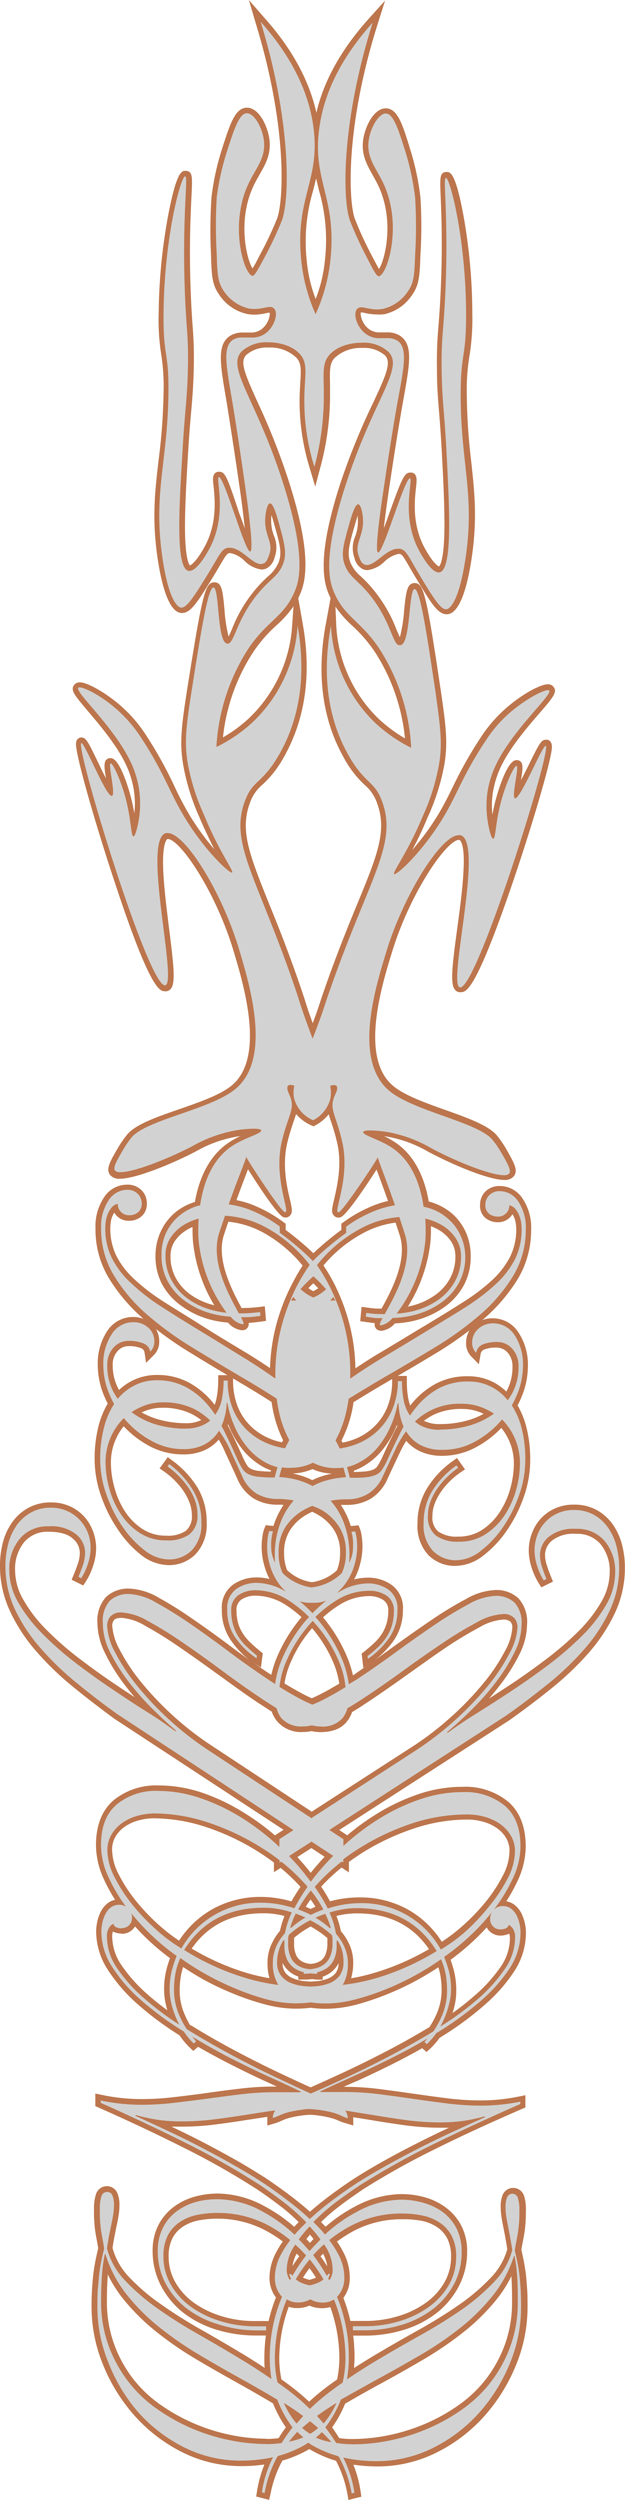 <svg xmlns="http://www.w3.org/2000/svg" viewBox="0 0 115.52 461.52"><defs><style>.cls-1{fill:#d2d2d2;}.cls-2{fill:#bc754c;}</style></defs><title>beyondlogo</title><g id="Layer_2" data-name="Layer 2"><g id="Layer_5" data-name="Layer 5"><path class="cls-1" d="M64.65,460.38a21.42,21.42,0,0,0-2-5.93c-.09-.19-.19-.37-.29-.55l0,0c-.3-.08-.61-.18-.91-.28a20.43,20.43,0,0,1-3.79-1.7c-.19-.11-.38-.22-.56-.34-.18.12-.37.23-.57.34a19.85,19.85,0,0,1-3.81,1.67l-.91.28,0,.06c-.1.17-.19.34-.28.52a21.51,21.51,0,0,0-2,5.91l-.1.52-1.46-.37L48,460a22.07,22.07,0,0,1,1.69-5.7l-1,.16a29.18,29.18,0,0,1-3.9.27h-.1a23.89,23.89,0,0,1-10.85-2.57,28.87,28.87,0,0,1-8.62-6.65,32.1,32.1,0,0,1-5.7-9.27,27.76,27.76,0,0,1-2.05-10.47c0-1.33,0-2.52.11-3.52s.15-1.95.26-2.8.25-1.61.4-2.32.3-1.35.47-2c-.08-.55-.17-1.07-.26-1.56s-.2-1.07-.29-1.61-.14-1.15-.18-1.82-.06-1.43-.06-2.29a7.89,7.89,0,0,1,.32-2.51,1.62,1.62,0,0,1,3-.18,5,5,0,0,1,.32,1.95,11.2,11.2,0,0,1-.11,1.55c-.06.5-.16,1.06-.3,1.69s-.27,1.29-.42,2.05-.3,1.62-.46,2.67a13,13,0,0,0,3.19,5.63,37.87,37.87,0,0,0,5.93,5.09c2.29,1.62,4.86,3.24,7.61,4.8s5.61,3.23,8.34,4.89c1.37.83,2.76,1.73,4.16,2.68a24.33,24.33,0,0,1-.16-2.84,29.72,29.72,0,0,1,2.18-11.23,5.51,5.51,0,0,1-1.23-3.74,9.57,9.57,0,0,1,1.18-4.41A17.3,17.3,0,0,1,53,413.59a23.79,23.79,0,0,0-3.59-2.34A19.4,19.4,0,0,0,40.23,409h0a18.05,18.05,0,0,0-3.74.36,8.46,8.46,0,0,0-3,1.24,6.23,6.23,0,0,0-2,2.29,7.65,7.65,0,0,0-.76,3.57,10,10,0,0,0,1.28,5,12.54,12.54,0,0,0,3.53,3.92,17.74,17.74,0,0,0,5.23,2.58,21.47,21.47,0,0,0,6.29.95h2.66v1.77H47.31a24,24,0,0,1-7.41-1.14A18.31,18.31,0,0,1,34,426.36a14.9,14.9,0,0,1-3.92-4.81,13.09,13.09,0,0,1-1.4-6.07,9.65,9.65,0,0,1,1-4.44,9.16,9.16,0,0,1,2.59-3.14A11.24,11.24,0,0,1,36,406.05a15.39,15.39,0,0,1,4.32-.6,18.14,18.14,0,0,1,8.48,2.34,28.4,28.4,0,0,1,5.63,4l.32-.35c.37-.41.77-.81,1.18-1.22a38.59,38.59,0,0,0-3.86-3.38c-1.54-1.18-3-2.2-4.21-3A145.67,145.67,0,0,0,34.1,396c-5-2.52-10.32-5-15.69-7.38l-.3-.13V387.1l.6.13a36,36,0,0,0,7.19.78h.21a51.87,51.87,0,0,0,6-.35c2.07-.25,4.17-.51,6.28-.8s4.15-.56,6.23-.8a51.7,51.7,0,0,1,6.12-.36H51c.77,0,1.52,0,2.27,0h.28c-1.3-.61-2.78-1.3-4.43-2.05-2.46-1.13-5.09-2.42-7.84-3.85q-2.35-1.23-4.7-2.6l-.82.7-.33-.31a12.42,12.42,0,0,1-1.87-2.24l-.48-.3a58.28,58.28,0,0,1-7.37-5.53,29.49,29.49,0,0,1-5.36-6.19,12.69,12.69,0,0,1-2.09-6.87,9.06,9.06,0,0,1,.21-1.73,7,7,0,0,1,.63-1.71,4.06,4.06,0,0,1,1.16-1.37,3,3,0,0,1,1.81-.56h.06a31.24,31.24,0,0,1-2.52-4.49,14.62,14.62,0,0,1-1.38-6c0-3.48,1.05-6.13,3.09-7.88a11.94,11.94,0,0,1,8-2.6,24.86,24.86,0,0,1,8,1.36A37.52,37.52,0,0,1,44.78,335a44.1,44.1,0,0,1,6.36,4.76v-.57l2.18-1.41-31.9-20.92c-2.66-1.92-5.27-3.92-7.76-6A55.06,55.06,0,0,1,7,304.43a31.33,31.33,0,0,1-4.71-7.25A19.08,19.08,0,0,1,.5,289,16.82,16.82,0,0,1,1,284.88a11.28,11.28,0,0,1,1.64-3.58,8.56,8.56,0,0,1,2.81-2.51,8.07,8.07,0,0,1,3.95-.94,7.83,7.83,0,0,1,3.33.7,7.59,7.59,0,0,1,2.43,1.77,7.79,7.79,0,0,1,1.52,2.55,8.57,8.57,0,0,1,.53,2.94,10,10,0,0,1-.55,3.13,11.77,11.77,0,0,1-1.27,2.71l-.25.38-1.32-.67.18-.43c.3-.72.58-1.45.82-2.18a6.63,6.63,0,0,0,.37-2.13,3.92,3.92,0,0,0-1.47-3A6.92,6.92,0,0,0,9,282.28a6.12,6.12,0,0,0-4.93,2.05,8.31,8.31,0,0,0-1.83,5.54,11.47,11.47,0,0,0,1.56,5.66,27.27,27.27,0,0,0,4.24,5.56,59.12,59.12,0,0,0,6,5.27c2.23,1.72,4.5,3.35,6.74,4.86s4.48,3,6.57,4.3l.61.4-.37-.38a47,47,0,0,1-4.47-5.18,33.52,33.52,0,0,1-3.33-5.45,12.46,12.46,0,0,1-1.33-5.33,6,6,0,0,1,1.44-4.41,5.44,5.44,0,0,1,4-1.4,11.41,11.41,0,0,1,5.15,1.63,67.21,67.21,0,0,1,6.34,3.93c2.26,1.55,4.64,3.26,7.07,5.08s4.82,3.51,7.13,5.06l.87.57a19,19,0,0,1,1.46-4.54,28.73,28.73,0,0,1,4.22-6.67l.27-.3A22,22,0,0,0,53.17,296a10.86,10.86,0,0,0-5.88-1.85h0a5.07,5.07,0,0,0-3,.82,2.76,2.76,0,0,0-1.1,2.47,8.3,8.3,0,0,0,.35,2.52,7.81,7.81,0,0,0,1,2.06A10.51,10.51,0,0,0,46,303.7c.58.54,1.19,1.07,1.8,1.57l.22.17-.2,1.58-.67-.44a15.66,15.66,0,0,1-4-3.85,9.24,9.24,0,0,1-1.72-5.6,4.74,4.74,0,0,1,1.92-4.21,7.07,7.07,0,0,1,4-1.21,10.06,10.06,0,0,1,3.49.65,11.56,11.56,0,0,1-1.48-3.11,12.78,12.78,0,0,1-.58-3.76A11.49,11.49,0,0,1,49,283.7a6,6,0,0,1,.29-1.25l.14-.35,1.5.15a13.26,13.26,0,0,1,.56-1.61,14.09,14.09,0,0,1,1.88-3.26,15.88,15.88,0,0,0-1.88-.14,8.13,8.13,0,0,1-4.32-1.1,7.56,7.56,0,0,1-2.84-3.47c-.76-1.65-1.51-3.29-2.27-4.92A19.71,19.71,0,0,0,40.48,265c-.1.13-.2.26-.31.38a7.19,7.19,0,0,1-2.66,1.95,9.07,9.07,0,0,1-3.67.69,12.69,12.69,0,0,1-6.09-1.54,17.73,17.73,0,0,1-4.81-3.8l-.09-.1a11.18,11.18,0,0,0-2,3.1A10.92,10.92,0,0,0,20,270a18.2,18.2,0,0,0,.66,4.69,16.09,16.09,0,0,0,2,4.53A11.71,11.71,0,0,0,26,282.63a8.31,8.31,0,0,0,4.7,1.33h0a6.33,6.33,0,0,0,3.94-1A3.88,3.88,0,0,0,36,279.66a7,7,0,0,0-.44-2.42,10.16,10.16,0,0,0-1.2-2.31,13.65,13.65,0,0,0-1.74-2.06,16.71,16.71,0,0,0-2-1.64l-.41-.29.9-1.26.41.3A16.74,16.74,0,0,1,36,274.74a11.67,11.67,0,0,1,1.7,6.32,7.37,7.37,0,0,1-1.92,5.49,6.37,6.37,0,0,1-4.6,1.84,8,8,0,0,1-4.87-1.83,19.76,19.76,0,0,1-4.18-4.51,25.5,25.5,0,0,1-3-6.07,20.15,20.15,0,0,1-1.14-6.6,23.2,23.2,0,0,1,.81-6.32,14.83,14.83,0,0,1,1.68-3.89,16.58,16.58,0,0,1-.75-1.6,14.14,14.14,0,0,1-1.16-5.52A10.33,10.33,0,0,1,20.24,246a5.18,5.18,0,0,1,4.36-2.38,4.52,4.52,0,0,1,3.07,1.12,3.81,3.81,0,0,1,1.3,3,2.94,2.94,0,0,1-.91,2.13l-.69.69-.16-1a1.45,1.45,0,0,0-.93-1.18,6.32,6.32,0,0,0-2.44-.42h0a3.21,3.21,0,0,0-2.49,1.09,4.16,4.16,0,0,0-1,2.9,9.71,9.71,0,0,0,1.15,4.86c.11.19.22.38.34.57a9.78,9.78,0,0,1,2.71-2.07,9.51,9.51,0,0,1,4.38-1,11.86,11.86,0,0,1,5.73,1.32A14.57,14.57,0,0,1,38.77,259c.34.4.67.82,1,1.27a7.37,7.37,0,0,0,.73-2.07,17,17,0,0,0,.32-3.36v-.5h1.77v.5a13.19,13.19,0,0,0,.9,5A11.05,11.05,0,0,0,46,263.66a11.88,11.88,0,0,0,3.89,2.48,12.65,12.65,0,0,0,2.53.69c.15-.31.32-.63.49-.95a21.32,21.32,0,0,1-1.86-5.29c-.14-.61-.25-1.27-.36-2.08-2-1.28-4.14-2.58-6.33-3.87-3.08-1.81-6.19-3.68-9.25-5.56a62.42,62.42,0,0,1-8.42-6.17,31,31,0,0,1-6.15-7.28,16.89,16.89,0,0,1-2.39-8.9,9.14,9.14,0,0,1,1.52-5.49,4.56,4.56,0,0,1,3.75-2.09,3.17,3.17,0,0,1,2.37.89,3,3,0,0,1,.87,2.16,2.47,2.47,0,0,1-.86,2,3.06,3.06,0,0,1-2,.65,2.54,2.54,0,0,1-1.86-.76,2.48,2.48,0,0,1-.66-1.15,1.75,1.75,0,0,0-.29.26,4.06,4.06,0,0,0-.65,1,4.64,4.64,0,0,0-.35,1.23,11.27,11.27,0,0,0-.1,1.14A12,12,0,0,0,21.06,232a15.69,15.69,0,0,0,3.33,4.41,37.51,37.51,0,0,0,5.37,4.15c2.09,1.36,4.44,2.83,7.17,4.49s5.32,3.29,7.75,4.76c2,1.21,3.91,2.45,5.7,3.7a35,35,0,0,1,1.09-8.58,36.87,36.87,0,0,1,2.93-7.7,33.87,33.87,0,0,1,2.18-3.63,1.84,1.84,0,0,0-.17-.22,25.59,25.59,0,0,0-7.32-6.16A17.64,17.64,0,0,0,41.9,225c-.3.87-.62,1.79-.94,2.77-1.64,4.92,1.65,10.95,3.42,14.19l0,0c.57,0,1.09,0,1.61-.05s1.3-.1,2-.18l.52-.06.15,1.69-.47.06c-.89.13-1.66.21-2.29.25l-.58,0a1.22,1.22,0,0,1,.12.95l-.1.22L45,245a1.39,1.39,0,0,1-.3,0,3.73,3.73,0,0,1-2.34-1.41,18,18,0,0,1-4-.72,15.53,15.53,0,0,1-4.65-2.35,11.23,11.23,0,0,1-3.23-3.76,10.49,10.49,0,0,1-1.18-5,10,10,0,0,1,.92-4.37,9.78,9.78,0,0,1,2.42-3.2,10.39,10.39,0,0,1,3.47-1.95l.38-.1c.83-5.22,3-9.08,6.38-11.16a24.82,24.82,0,0,1,3.25-1.59c.36-.15.77-.32,1.09-.48h-.39a21.93,21.93,0,0,0-3.09.28A24,24,0,0,0,36.07,212l-.44.23c-4.51,2.33-10.74,4.8-13.41,4.8a1.73,1.73,0,0,1-1.42-.49c-.64-.8.1-2.08,1.46-4.41a19.66,19.66,0,0,1,1.66-2.39c1.5-1.8,5.3-3.12,9.33-4.52,3.78-1.31,7.69-2.67,9.9-4.47,6.53-5.33,2.64-18.33.55-25.31-3.19-10.67-10-21.1-12.66-21.1l-.21,0c-2.16.6-.9,10.5-.07,17.05,1,8,1.24,10.8-.08,11.06h-.16c-3.79,0-15.39-40.25-16-44.27-.07-.54-.18-1.28.38-1.44l.07,0h.09c.53,0,.8.43,2.61,4.19a48.49,48.49,0,0,0,2.76,5.22c0-.65-.19-1.74-.3-2.47-.33-2.13-.47-3,.24-3.17h.13c1.21,0,2.9,5.58,3,5.82a38,38,0,0,1,1.25,6.19c0,.22.06.44.09.64a19.65,19.65,0,0,0,.42-2,17.2,17.2,0,0,0,0-5.54,18.47,18.47,0,0,0-1.17-4c-1.66-3.94-5.15-8-7.45-10.74s-3.06-3.59-2.45-4.22a.81.81,0,0,1,.61-.23c1.37,0,5.41,2.35,8.35,5.27a25.76,25.76,0,0,1,3.56,4.44,75,75,0,0,1,5.09,9.19,58.23,58.23,0,0,0,2.87,5.46,43.73,43.73,0,0,0,7.23,9.05c-.1-.17-.2-.34-.29-.52a71.67,71.67,0,0,1-4.32-8.76,40.54,40.54,0,0,1-3-9.71c-.59-3.78-.35-6.45.79-13.64C37.58,111.61,38.29,108,39.61,108c.93.06,1.08,1.37,1.39,4.59.16,1.71.53,5.71,1.23,5.79h0c.23,0,.75-1.21,1.1-2A25.58,25.58,0,0,1,49,107.59l.83-.79A7.4,7.4,0,0,0,52,104c.73-1.88.24-3.64-.73-7.14a17.68,17.68,0,0,0-1.16-3.3,6.6,6.6,0,0,0-.44,2,8.52,8.52,0,0,0,.53,3.45,4.94,4.94,0,0,1,.17,3.55l-.07.21a2.52,2.52,0,0,1-1.3,1.71,1.68,1.68,0,0,1-.63.12,5.16,5.16,0,0,1-2.81-1.48c-1-.76-2-1.55-2.92-1.55l-.28,0c-.67.12-1,.63-2.13,2.55-.34.59-.76,1.3-1.28,2.14-2.88,4.69-4,6.33-5.25,6.37-1.66,0-3.11-3.47-4-9.52-1.09-7.36-.52-12.31.15-18a112.13,112.13,0,0,0,.93-12.47,38.31,38.31,0,0,0-.44-7.25,41.18,41.18,0,0,1-.46-7.68c.11-11.9,2.79-25.66,4.45-25.66.78.08.75.63.58,4.22-.16,3.38-.44,9-.16,17,.11,3.1.24,5,.36,6.75a73.23,73.23,0,0,1,.23,7.62c-.08,3.7-.25,5.71-.48,8.25-.16,1.87-.35,4-.55,7.29-.52,8.47-1.29,21.27.71,21.67h0c.59,0,1.71-1,3.2-3.62,2.49-4.46,2-9.06,1.76-11.53-.13-1.35-.2-2,.44-2.15h.12c.74,0,1.21,1,3.39,7.27.69,2,1.57,4.51,2.15,5.78A90.62,90.62,0,0,0,45,90.39c-1.38-9.84-2.41-15.9-2.42-16l-.17-1c-1.07-6.25-1.66-9.69.53-11.1A3.73,3.73,0,0,1,45,61.81l.67,0h.67a3.72,3.72,0,0,0,2.32-.64,4.4,4.4,0,0,0,1.78-3,1.11,1.11,0,0,0-.21-.89.47.47,0,0,0-.37-.12,5.56,5.56,0,0,0-.9.14,9.81,9.81,0,0,1-1.93.23,7.1,7.1,0,0,1-1.38-.14A7.92,7.92,0,0,1,40.89,54c-1.13-1.62-1.25-3-1.35-7a88.68,88.68,0,0,1,.05-10.61,48.17,48.17,0,0,1,2-8.87c1.36-4.22,2.26-7,4-7.06S49,23.26,49.3,25.82s-.68,4.3-1.75,6.17c-.41.72-.84,1.46-1.22,2.29a19.94,19.94,0,0,0-.36,15,3,3,0,0,0,.73,1.11,23,23,0,0,0,1.81-3.11,68.73,68.73,0,0,0,3.18-6.76c1.23-3.37,1.94-17.18-3.91-36.25l-.68-2.2,1.53,1.72c5.7,6.42,9,13.12,9.84,19.92.89-6.79,4.25-13.47,10-19.84L70,2.14l-.69,2.2c-6,19-5.41,32.83-4.21,36.21a65.43,65.43,0,0,0,3.12,6.79A23,23,0,0,0,70,50.48a3.59,3.59,0,0,0,.73-1.12,19.91,19.91,0,0,0-.24-15c-.38-.84-.79-1.58-1.2-2.3-1-1.88-2-3.65-1.7-6.18s1.95-5.4,3.68-5.4,2.71,2.87,4,7.1a48,48,0,0,1,1.92,8.88,88.71,88.71,0,0,1,0,10.61c-.13,4-.27,5.39-1.41,7A7.85,7.85,0,0,1,71,57.5a6.49,6.49,0,0,1-1.32.13,9.6,9.6,0,0,1-2-.25,5.5,5.5,0,0,0-.91-.14.48.48,0,0,0-.36.11,1.17,1.17,0,0,0-.21.89,4.36,4.36,0,0,0,1.75,3,3.8,3.8,0,0,0,2.4.67h1.18a3.84,3.84,0,0,1,2.18.53c2.19,1.43,1.57,4.88.45,11.13l-.18,1c0,.25-1.1,6.2-2.55,15.94a94.41,94.41,0,0,0-1.18,10.25c.59-1.26,1.5-3.79,2.2-5.76,2.23-6.23,2.71-7.24,3.45-7.24H76c.64.14.57.81.42,2.16-.27,2.47-.78,7.06,1.67,11.54,1.47,2.7,2.59,3.66,3.11,3.66,2.08-.4,1.4-13.21,1-21.68-.18-3.3-.35-5.42-.5-7.29-.2-2.54-.36-4.55-.4-8.25a71.39,71.39,0,0,1,.28-7.62c.13-1.71.28-3.65.42-6.75.34-8,.11-13.66,0-17.05-.15-3.59-.17-4.14.55-4.21h0c1.72,0,4.28,13.78,4.31,25.69a42.94,42.94,0,0,1-.53,7.68,38.29,38.29,0,0,0-.5,7.24,112.33,112.33,0,0,0,.83,12.48c.62,5.74,1.16,10.7,0,18.05-1,6-2.42,9.49-4.05,9.49-1.3,0-2.4-1.7-5.24-6.41-.51-.84-.92-1.55-1.26-2.15-1.12-1.94-1.44-2.45-2.11-2.57a1.53,1.53,0,0,0-.3,0c-1,0-2,.78-2.92,1.53a5.16,5.16,0,0,1-2.8,1.46,1.61,1.61,0,0,1-.65-.13A2.53,2.53,0,0,1,66,102.87l-.07-.21a4.93,4.93,0,0,1,.2-3.55,8.28,8.28,0,0,0,.55-3.44,6.44,6.44,0,0,0-.41-2,16.65,16.65,0,0,0-1.19,3.28c-1,3.5-1.51,5.26-.79,7.14a7.28,7.28,0,0,0,2.14,2.81l.82.8a25.69,25.69,0,0,1,5.6,8.79c.34.81.85,2,1.08,2,.7-.08,1.11-4.07,1.28-5.78.33-3.22.5-4.53,1.39-4.58h0c1.35,0,2,3.66,4.37,19.27,1.08,7.21,1.3,9.87.68,13.66a40.66,40.66,0,0,1-3.08,9.68,70.66,70.66,0,0,1-4.39,8.72c-.1.19-.21.38-.31.55a43.9,43.9,0,0,0,7.32-9,61.45,61.45,0,0,0,2.92-5.43,73.89,73.89,0,0,1,5.16-9.15A25.62,25.62,0,0,1,92.87,132c2.95-2.88,7-5.2,8.39-5.2a.85.85,0,0,1,.62.23c.6.64-.24,1.61-2.49,4.21s-5.84,6.74-7.54,10.67a18.38,18.38,0,0,0-1.19,4,17.14,17.14,0,0,0,0,5.54c.12.75.27,1.45.41,2,0-.2.07-.42.1-.64a37.81,37.81,0,0,1,1.3-6.18c.07-.24,1.8-5.79,3-5.79h.14c.71.17.56,1.05.22,3.17-.12.73-.29,1.82-.32,2.48a49.58,49.58,0,0,0,2.8-5.21c1.82-3.69,2.12-4.16,2.64-4.16H101l.09,0c.56.17.45.89.37,1.41-.63,4.36-12.65,44.18-16.31,44.18h0l-.12,0c-1.31-.27-1.06-3.09,0-11.06.88-6.54,2.21-16.43.06-17.05a.71.71,0,0,0-.21,0c-2.72,0-9.56,10.38-12.83,21-2.15,7-6.15,19.94.35,25.32,2.19,1.82,6.09,3.21,9.86,4.55,4,1.43,7.81,2.78,9.3,4.59a20.49,20.49,0,0,1,1.64,2.41c1.33,2.33,2.07,3.62,1.42,4.42a1.72,1.72,0,0,1-1.39.48c-2.65,0-8.88-2.53-13.4-4.91l-.44-.23a23.79,23.79,0,0,0-7.65-2.81,20.94,20.94,0,0,0-3.17-.31h-.31l1.09.49a23.66,23.66,0,0,1,3.23,1.61c3.3,2.09,5.46,5.91,6.26,11.07a7.19,7.19,0,0,1,.94.24,10.41,10.41,0,0,1,3.46,2,9.78,9.78,0,0,1,2.39,3.22,10,10,0,0,1,.89,4.37,10.63,10.63,0,0,1-1.22,5A11.34,11.34,0,0,1,82,240.77a15.51,15.51,0,0,1-4.66,2.31,18.44,18.44,0,0,1-4.58.74,3.72,3.72,0,0,1-2.3,1.35,1.06,1.06,0,0,1-.31,0l-.24-.06-.16-.28a1.19,1.19,0,0,1,.14-1h-.06c-.63-.05-1.4-.14-2.29-.27l-.47-.06.16-1.69.51.07c.67.08,1.33.15,2,.19.36,0,.72,0,1.08,0h0c1.8-3.23,5.13-9.23,3.54-14.17q-.47-1.44-.9-2.73a17.75,17.75,0,0,0-6.7,2.1,25.33,25.33,0,0,0-7.36,6.1l-.18.22a36,36,0,0,1,2.16,3.65A37.22,37.22,0,0,1,64.21,245a35.55,35.55,0,0,1,1,8.57C67,252.31,69,251.08,71,249.89q3.65-2.17,7.78-4.69c2.69-1.61,5.11-3.1,7.21-4.44a37.83,37.83,0,0,0,5.4-4.11,15.94,15.94,0,0,0,3.37-4.38,12,12,0,0,0,1.18-5.36,8.35,8.35,0,0,0-.09-1.13,4.68,4.68,0,0,0-.34-1.24,4,4,0,0,0-.64-1,1.82,1.82,0,0,0-.29-.27,2.59,2.59,0,0,1-2.5,1.89,3.17,3.17,0,0,1-2-.66,2.46,2.46,0,0,1-.84-2,2.94,2.94,0,0,1,.88-2.16,3.18,3.18,0,0,1,2.34-.87,4.6,4.6,0,0,1,3.78,2.12,9.2,9.2,0,0,1,1.47,5.51,16.88,16.88,0,0,1-2.46,8.87A30.9,30.9,0,0,1,89,243.15a61.14,61.14,0,0,1-8.46,6.11c-3.06,1.85-6.19,3.69-9.3,5.49-2.18,1.26-4.32,2.54-6.35,3.81-.12.81-.24,1.48-.38,2.09a21.1,21.1,0,0,1-1.91,5.28c.17.32.33.63.48.94a12.57,12.57,0,0,0,2.54-.67,11.79,11.79,0,0,0,3.91-2.45A11,11,0,0,0,72.08,260a13,13,0,0,0,.94-5v-.5h1.76v.5a17.27,17.27,0,0,0,.29,3.37,7.52,7.52,0,0,0,.72,2.08c.33-.45.67-.88,1-1.28A14.82,14.82,0,0,1,81,255.83a11.89,11.89,0,0,1,5.64-1.27,9.54,9.54,0,0,1,4.47,1.05,10,10,0,0,1,2.7,2.09,6.42,6.42,0,0,0,.34-.56,9.68,9.68,0,0,0,1.2-4.85,4.16,4.16,0,0,0-1-2.91,3.15,3.15,0,0,0-2.47-1.11h0a6.16,6.16,0,0,0-2.43.4,1.46,1.46,0,0,0-.95,1.17l-.17,1-.68-.69a3,3,0,0,1-.89-2.15,3.82,3.82,0,0,1,1.32-3,4.53,4.53,0,0,1,3-1.1,5.18,5.18,0,0,1,4.38,2.42,10.31,10.31,0,0,1,1.63,6.1,14.33,14.33,0,0,1-1.21,5.51,15.45,15.45,0,0,1-.76,1.59,15.44,15.44,0,0,1,1.65,3.91,23.36,23.36,0,0,1,.75,6.32,19.94,19.94,0,0,1-1.19,6.6,25.59,25.59,0,0,1-3.07,6A19.26,19.26,0,0,1,89,286.8a8,8,0,0,1-4.82,1.8,6.41,6.41,0,0,1-4.65-1.88,7.41,7.41,0,0,1-1.87-5.5,11.76,11.76,0,0,1,1.75-6.32A17,17,0,0,1,84,270.18l.41-.29.9,1.27-.42.29a15.67,15.67,0,0,0-2,1.62,14.08,14.08,0,0,0-1.75,2,10.39,10.39,0,0,0-1.22,2.3,6.74,6.74,0,0,0-.45,2.42,3.87,3.87,0,0,0,1.25,3.29,6.32,6.32,0,0,0,3.94,1.05h0a8.44,8.44,0,0,0,4.71-1.29,11.55,11.55,0,0,0,3.39-3.36,16.12,16.12,0,0,0,2-4.52,17.77,17.77,0,0,0,.7-4.68,11.08,11.08,0,0,0-.83-4.34,11.33,11.33,0,0,0-2-3.12l-.09.09a18.08,18.08,0,0,1-4.84,3.77,12.57,12.57,0,0,1-6,1.49,9.33,9.33,0,0,1-3.78-.72,7.31,7.31,0,0,1-2.65-2l-.3-.39a21.46,21.46,0,0,0-1.57,2.74l-2.3,4.91a7.64,7.64,0,0,1-2.87,3.44A8.14,8.14,0,0,1,64,277.29h0a15.79,15.79,0,0,0-1.94.12A14.57,14.57,0,0,1,64,280.69a13.22,13.22,0,0,1,.54,1.61l1.5-.14.14.35a6.25,6.25,0,0,1,.28,1.26,10.23,10.23,0,0,1,.12,1.78,12.45,12.45,0,0,1-.6,3.76,11.79,11.79,0,0,1-1.58,3.2,10.21,10.21,0,0,1,3.69-.72A7.08,7.08,0,0,1,72.13,293,4.76,4.76,0,0,1,74,297.26a9.26,9.26,0,0,1-1.77,5.58,15.6,15.6,0,0,1-4,3.82l-.68.44-.19-1.58.22-.18c.62-.49,1.23-1,1.82-1.55a10.57,10.57,0,0,0,1.49-1.72,8.11,8.11,0,0,0,1-2.05,8.61,8.61,0,0,0,.37-2.52A2.81,2.81,0,0,0,71.17,295a5.14,5.14,0,0,0-3-.84A10.94,10.94,0,0,0,62.3,296,22.74,22.74,0,0,0,59,298.54a4,4,0,0,1,.27.31,28.4,28.4,0,0,1,4.17,6.7,18.89,18.89,0,0,1,1.42,4.55l.88-.57c2.33-1.53,4.74-3.22,7.17-5s4.84-3.5,7.11-5a71.68,71.68,0,0,1,6.37-3.87A11.47,11.47,0,0,1,91.52,294a5.49,5.49,0,0,1,4,1.43A6.06,6.06,0,0,1,97,299.89a12.18,12.18,0,0,1-1.37,5.32,33.43,33.43,0,0,1-3.37,5.43,48.1,48.1,0,0,1-4.51,5.14l-.37.37.61-.39c2.1-1.31,4.33-2.74,6.6-4.24s4.54-3.11,6.78-4.81a57.22,57.22,0,0,0,6-5.23,26.77,26.77,0,0,0,4.29-5.52,11.48,11.48,0,0,0,1.61-5.65,8.28,8.28,0,0,0-1.79-5.55,6.12,6.12,0,0,0-4.91-2.1h0a7,7,0,0,0-4.75,1.35,3.92,3.92,0,0,0-1.5,2.95,6.93,6.93,0,0,0,.35,2.13c.24.73.51,1.47.8,2.19l.18.43-1.33.65-.24-.37a12.28,12.28,0,0,1-1.25-2.72,10,10,0,0,1-.52-3.14,8.5,8.5,0,0,1,.55-2.93,7.48,7.48,0,0,1,4-4.3,7.77,7.77,0,0,1,3.25-.66,8.08,8.08,0,0,1,4,1,8.49,8.49,0,0,1,2.79,2.54,11,11,0,0,1,1.61,3.6,15.89,15.89,0,0,1,.51,4.15,19.13,19.13,0,0,1-1.82,8.14,31.14,31.14,0,0,1-4.77,7.2,53.89,53.89,0,0,1-6.75,6.44c-2.51,2-5.13,4-7.79,5.89L61.8,337.83,64,339.27v.38a45.23,45.23,0,0,1,6.2-4.54,37,37,0,0,1,7.48-3.47,24.64,24.64,0,0,1,7.84-1.3c3.46,0,6.18.91,8.18,2.66s3,4.43,3,7.91a14.6,14.6,0,0,1-1.43,6,30.37,30.37,0,0,1-2.56,4.48h.23a3,3,0,0,1,1.84.58,4.09,4.09,0,0,1,1.15,1.38,7.22,7.22,0,0,1,.61,1.71,7.63,7.63,0,0,1,.19,1.73,12.54,12.54,0,0,1-2.13,6.86,30.19,30.19,0,0,1-5.41,6.14,59.37,59.37,0,0,1-7.42,5.47l-.83.52a13,13,0,0,1-1.74,2l-.33.31-.74-.64c-1.53.88-3.07,1.71-4.6,2.49-2.75,1.41-5.4,2.68-7.87,3.79q-2.49,1.11-4.44,2h.28c.62,0,1.25,0,1.89,0h.37a51.14,51.14,0,0,1,6.34.41c2.08.26,4.15.54,6.23.85s4.2.58,6.26.85a53.4,53.4,0,0,0,6.22.4h.13a37,37,0,0,0,7.07-.72l.6-.12v1.38l-.31.13c-5.38,2.33-10.68,4.77-15.74,7.25a144.13,144.13,0,0,0-13.81,7.69c-1.26.83-2.68,1.85-4.23,3a38.61,38.61,0,0,0-3.89,3.35c.41.41.81.82,1.18,1.23l.31.36a28,28,0,0,1,5.67-4,18,18,0,0,1,8.37-2.28,15.57,15.57,0,0,1,4.44.64,11.27,11.27,0,0,1,3.71,1.87,9.2,9.2,0,0,1,2.57,3.17,9.82,9.82,0,0,1,1,4.45,13.26,13.26,0,0,1-1.44,6.05,14.84,14.84,0,0,1-4,4.78,18.5,18.5,0,0,1-6,3.11,24,24,0,0,1-7.3,1.07H64.73V429H67.4a21.4,21.4,0,0,0,6.29-.9A18,18,0,0,0,79,425.52a12.51,12.51,0,0,0,3.55-3.89,9.88,9.88,0,0,0,1.32-5,7.74,7.74,0,0,0-.72-3.58,6.23,6.23,0,0,0-2-2.3,8.45,8.45,0,0,0-3-1.27,17.79,17.79,0,0,0-3.73-.38h0a19.37,19.37,0,0,0-9.17,2.19,24.31,24.31,0,0,0-3.61,2.31A18,18,0,0,1,63,416a9.6,9.6,0,0,1,1.14,4.42,5.48,5.48,0,0,1-1.26,3.73A29.42,29.42,0,0,1,65,435.36a22.17,22.17,0,0,1-.18,2.83c1.4-.94,2.81-1.83,4.18-2.65,2.76-1.64,5.57-3.27,8.38-4.83A89.43,89.43,0,0,0,85,426a37.58,37.58,0,0,0,6-5.05,12.92,12.92,0,0,0,3.24-5.6q-.24-1.57-.45-2.67c-.14-.76-.28-1.44-.4-2.06s-.22-1.19-.28-1.68a11.57,11.57,0,0,1-.1-1.56,4.72,4.72,0,0,1,.34-1.94,1.61,1.61,0,0,1,3,.2,7.72,7.72,0,0,1,.3,2.52c0,.86,0,1.63-.07,2.28s-.12,1.28-.2,1.82-.19,1.07-.3,1.61-.19,1-.27,1.56q.24,1,.45,2c.14.71.27,1.49.37,2.33s.19,1.78.25,2.79.09,2.19.08,3.52a27.64,27.64,0,0,1-2.14,10.46,31.92,31.92,0,0,1-5.77,9.22,28.87,28.87,0,0,1-8.68,6.58,23.85,23.85,0,0,1-10.75,2.49h-.11a29.3,29.3,0,0,1-4-.31l-1-.17a22.35,22.35,0,0,1,1.66,5.73l.06.45-1.47.36Zm-2.21-9.81a18,18,0,0,0,2.58.2h.13a34.46,34.46,0,0,0,6.72-.69A35,35,0,0,0,78.76,448a33.58,33.58,0,0,0,6.36-3.54,23.69,23.69,0,0,0,5.21-5A24.44,24.44,0,0,0,93.87,433,23.38,23.38,0,0,0,95.2,425c0-1.66,0-3.17-.1-4.5,0-.75-.12-1.5-.22-2.25a23.07,23.07,0,0,1-3.51,6,38.37,38.37,0,0,1-6.1,6,64.55,64.55,0,0,1-7.31,5c-2.55,1.49-5.18,3-7.83,4.42-2.2,1.19-4.39,2.43-6.69,3.77a21.51,21.51,0,0,1-2.63,4.76C61.37,448.92,61.92,449.73,62.44,450.57ZM19.6,418c-.1.75-.18,1.5-.23,2.25-.09,1.34-.14,2.85-.15,4.5a23.49,23.49,0,0,0,1.27,8A24.49,24.49,0,0,0,24,439.17a23.69,23.69,0,0,0,5.17,5,34.14,34.14,0,0,0,6.33,3.59A35.19,35.19,0,0,0,42.35,450a34.4,34.4,0,0,0,6.84.75h0a18.63,18.63,0,0,0,2.57-.19c.53-.83,1.08-1.64,1.66-2.41a21.53,21.53,0,0,1-2.59-4.78c-2.29-1.36-4.47-2.61-6.66-3.82-2.64-1.47-5.27-3-7.8-4.48a65.29,65.29,0,0,1-7.27-5,39.21,39.21,0,0,1-6.05-6A23.54,23.54,0,0,1,19.6,418Zm40.1,32c-.08-.09-.16-.19-.24-.27l-.15.14Zm-5.19,0,.41-.14-.15-.15C54.68,449.76,54.6,449.86,54.51,450Zm1.9-1.71a8.73,8.73,0,0,0,.71.51c.26-.17.5-.33.71-.5l-.71-.6Zm3.19-1.58a14.52,14.52,0,0,0,1.11-1.62c-.54.35-1.06.71-1.58,1.08Zm-6-1.64a15.69,15.69,0,0,0,1.09,1.61c.15-.18.31-.35.47-.52C54.61,445.75,54.09,445.39,53.56,445Zm-2-5.49,1.78,1.3a39.5,39.5,0,0,1,3.79,3.23A41.21,41.21,0,0,1,61,440.86l1.79-1.28a20,20,0,0,0,.47-4,28.49,28.49,0,0,0-1.71-9.83c0-.15-.11-.3-.17-.45a4.5,4.5,0,0,1-1.81.36,5.08,5.08,0,0,1-2.32-.53,5.12,5.12,0,0,1-2.28.51,4.5,4.5,0,0,1-1.85-.38c-.06.15-.12.3-.17.45a28.51,28.51,0,0,0-1.79,9.81A20,20,0,0,0,51.56,439.54Zm3.77-18.89a3.93,3.93,0,0,0,.79.41,8.67,8.67,0,0,0,1.1.33,7.91,7.91,0,0,0,1.12-.33,4.18,4.18,0,0,0,.79-.4,28.51,28.51,0,0,0-1.89-2.75A27.37,27.37,0,0,0,55.33,420.65ZM61,419.29c0-.1,0-.21,0-.32a7.48,7.48,0,0,0-1.19-3.87c-.42.4-.84.82-1.25,1.26a31,31,0,0,1,1.95,2.93Zm-7,0a33.94,33.94,0,0,1,2-2.92c-.41-.44-.82-.87-1.24-1.27a7.63,7.63,0,0,0-1.22,3.86c0,.11,0,.22,0,.33Zm2-6,.78.84c.18.19.36.39.53.6l.54-.61c.26-.28.52-.55.79-.82-.41-.54-.84-1.08-1.32-1.61C56.79,412.21,56.34,412.75,55.94,413.28Zm-25-20.57c2.07,1,4.2,2,6.31,3.11s4.21,2.22,6.22,3.36,3.84,2.25,5.41,3.28c2.24,1.49,4.31,3,6.14,4.49.8.65,1.57,1.32,2.3,2,.72-.66,1.5-1.32,2.31-2,1.85-1.47,3.93-3,6.18-4.44,1.57-1,3.4-2.1,5.43-3.23s4.12-2.24,6.25-3.32,4.25-2.1,6.34-3.05l2.08-1-.5.07a30.75,30.75,0,0,1-3.76.24H81.5a47.66,47.66,0,0,1-6.28-.41c-1.94-.26-3.85-.54-5.66-.85s-3.3-.54-4.88-.78a2.88,2.88,0,0,1,.1.78v.68l-.64-.2a10.22,10.22,0,0,1-1.37-.54,9.85,9.85,0,0,0-1.53-.55A21.15,21.15,0,0,0,59,390c-.47-.06-1-.12-1.72-.15s-1.09.07-1.53.13a20.46,20.46,0,0,0-2.26.43,8,8,0,0,0-1.53.53,9.49,9.49,0,0,1-1.38.53l-.64.19V391a2.76,2.76,0,0,1,.11-.77c-1.59.23-3.22.47-4.89.74s-3.73.56-5.66.8a48.25,48.25,0,0,1-6,.36h-.24a29,29,0,0,1-3.87-.27l-.5-.07Zm3.92-18.47c2.57,1.6,5.26,3.15,8,4.6,2.89,1.54,5.81,3,8.69,4.37,2.08,1,4,1.89,5.87,2.72,1.85-.81,3.82-1.71,5.92-2.68,2.89-1.33,5.82-2.78,8.71-4.3,2.62-1.37,5.21-2.82,7.7-4.33A16.74,16.74,0,0,0,81,372.36a11.38,11.38,0,0,0,1.12-4.8,17.29,17.29,0,0,0-.26-3.11,13.09,13.09,0,0,0-.58-2c-1.25.85-2.65,1.71-4.18,2.56a50.15,50.15,0,0,1-5.52,2.64,47.06,47.06,0,0,1-5.81,1.93,21.67,21.67,0,0,1-5.49.76,21.42,21.42,0,0,1-2.88-.19,22.4,22.4,0,0,1-2.77.17,21.44,21.44,0,0,1-5.64-.8,45.14,45.14,0,0,1-5.8-2,49.12,49.12,0,0,1-5.5-2.68c-1.52-.86-2.92-1.74-4.15-2.6a13.12,13.12,0,0,0-.6,2,17.14,17.14,0,0,0-.29,3.11,11.51,11.51,0,0,0,1.08,4.8A16.61,16.61,0,0,0,34.82,374.24ZM82.7,361.47a22.89,22.89,0,0,1,.76,2.42,14.28,14.28,0,0,1,.38,3.61,11.48,11.48,0,0,1-.34,2.66,16.31,16.31,0,0,1-.87,2.61,52.82,52.82,0,0,0,5.17-3.9,28.36,28.36,0,0,0,5-5.53,9.79,9.79,0,0,0,1.87-5.52,2.46,2.46,0,0,0-.33-1.47l-.18-.21a1.39,1.39,0,0,1-.63.41,3.38,3.38,0,0,1-1.07.18,2.35,2.35,0,0,1-1.72-.69,2.22,2.22,0,0,1-.65-1.3,39.59,39.59,0,0,1-3,3.09A42.36,42.36,0,0,1,82.7,361.47Zm-61.92-5.62-.18.21a2.48,2.48,0,0,0-.34,1.47,9.89,9.89,0,0,0,1.82,5.53,28.52,28.52,0,0,0,5,5.57A52.7,52.7,0,0,0,32,372.39a16.43,16.43,0,0,1-.78-2.44,12,12,0,0,1-.32-2.65,14.64,14.64,0,0,1,.42-3.62,23.45,23.45,0,0,1,.77-2.41,40.69,40.69,0,0,1-4.41-3.68,36.88,36.88,0,0,1-2.8-2.92,2.29,2.29,0,0,1-.62,1.1,2.35,2.35,0,0,1-1.71.68,3.25,3.25,0,0,1-1.09-.19A1.31,1.31,0,0,1,20.78,355.85ZM52,360.07a6.92,6.92,0,0,0-.33,2.1,3.43,3.43,0,0,0,.61,2.2,4,4,0,0,0,1.63,1.22,8.24,8.24,0,0,0,2.3.54l1.18.09c.3,0,.67,0,1-.07a8.68,8.68,0,0,0,2.31-.53,3.93,3.93,0,0,0,1.64-1.2,3.55,3.55,0,0,0,.63-2.2,7.23,7.23,0,0,0-.32-2.1l0-.13a5.59,5.59,0,0,1-.53,2,4.54,4.54,0,0,1-1.55,1.77,5.82,5.82,0,0,1-1.49.69v.4h-.5c-.39,0-.8,0-1.23-.07s-.85.06-1.24.06h-.5l0-.41a5.52,5.52,0,0,1-1.49-.7A4.6,4.6,0,0,1,52.59,362a5.86,5.86,0,0,1-.52-2A.5.5,0,0,1,52,360.07Zm10.54-3.34a9.89,9.89,0,0,1,1.53,2.4,7.81,7.81,0,0,1,.7,3.29,8.82,8.82,0,0,1-.65,3.46A37.25,37.25,0,0,0,70,364.53,46.17,46.17,0,0,0,80,360c-3.13-4.79-7.83-7.23-14-7.26l-.07-.5v.5a15.2,15.2,0,0,0-3.56.42c-.29.06-.57.14-.85.22A15.43,15.43,0,0,1,62.57,356.73Zm-27.83,3.13a46.55,46.55,0,0,0,10,4.57,37.42,37.42,0,0,0,5.85,1.4,8.7,8.7,0,0,1-.62-3.47,7.76,7.76,0,0,1,.72-3.29,10.16,10.16,0,0,1,1.55-2.39,15.59,15.59,0,0,1,1-3.3l-.84-.23a15.22,15.22,0,0,0-3.63-.44l-.09-.5v.5C42.58,352.71,37.89,355.11,34.74,359.86Zm19.14-2.42a1.71,1.71,0,0,0-.07.49v.76a5.41,5.41,0,0,0,.39,2.3,3.06,3.06,0,0,0,1,1.3,4.08,4.08,0,0,0,1.49.62c.22,0,.46.08.69.1a6.57,6.57,0,0,0,.66-.09,4,4,0,0,0,1.5-.61,3.15,3.15,0,0,0,1-1.28,5.77,5.77,0,0,0,.41-2.3V358a2,2,0,0,0-.06-.49,16.06,16.06,0,0,0-2.15-1.64c-.41-.27-.87-.54-1.36-.81-.49.26-.94.52-1.36.79A17.68,17.68,0,0,0,53.88,357.44Zm12.65-6.68A17.66,17.66,0,0,1,75.3,353a17.34,17.34,0,0,1,6.21,6.13,29.74,29.74,0,0,0,4-3A38.71,38.71,0,0,0,90,351.64a28.31,28.31,0,0,0,3.38-5.07,10.6,10.6,0,0,0,1.33-4.78A5.08,5.08,0,0,0,94,339a6.29,6.29,0,0,0-1.9-2,8.76,8.76,0,0,0-2.67-1.21,11.22,11.22,0,0,0-3-.41h-.11a31.74,31.74,0,0,0-10.17,1.74,44.37,44.37,0,0,0-9.77,4.66c-.84.54-1.66,1.1-2.44,1.69v1.27l-.89-.58a35.74,35.74,0,0,0-4.38,4.11,32.6,32.6,0,0,1,2,3.31l0,0a18.11,18.11,0,0,1,2.73-.63,19.42,19.42,0,0,1,3-.25ZM28.46,335.18a11.75,11.75,0,0,0-2.91.38,8.85,8.85,0,0,0-2.67,1.19,6.46,6.46,0,0,0-1.93,2,5.25,5.25,0,0,0-.73,2.75,10.58,10.58,0,0,0,1.29,4.79,28.25,28.25,0,0,0,3.35,5.09,38.66,38.66,0,0,0,4.39,4.56,30.72,30.72,0,0,0,4,3,17.29,17.29,0,0,1,6.26-6.07,17.54,17.54,0,0,1,8.7-2.19,20.69,20.69,0,0,1,3.18.27,18.19,18.19,0,0,1,2.72.66l0,0a34.75,34.75,0,0,1,2-3.29,36.71,36.71,0,0,0-4.26-4.08l-.78.5V343.6c-.84-.64-1.72-1.26-2.63-1.85A44.12,44.12,0,0,0,38.77,337a31.88,31.88,0,0,0-10.27-1.82l0-.5Zm31,18.93c.27.18.53.36.78.55-.1-.24-.2-.48-.31-.72Zm-4.52-.19c-.1.24-.21.48-.3.71.25-.19.5-.36.76-.54Zm.89-1.69c.53.21,1.07.46,1.61.72.54-.26,1.09-.5,1.63-.71a23.21,23.21,0,0,0-1.61-2.43A21.38,21.38,0,0,0,55.79,352.23Zm-1.61-9.49c1,1,1.83,2,2.64,3l.61.78.61-.78c.84-1,1.76-2.06,2.74-3.08l-3.23-2.12ZM22.51,298.19a2.24,2.24,0,0,0-1.8.55,2.2,2.2,0,0,0-.48,1.29,11.05,11.05,0,0,0,1.42,4.72,34.77,34.77,0,0,0,4,6,56.17,56.17,0,0,0,5.82,6.19,58.61,58.61,0,0,0,7,5.53l19.13,12.59,19.24-12.44a57.67,57.67,0,0,0,7.07-5.48A56.53,56.53,0,0,0,89.75,311a35.49,35.49,0,0,0,4-6,11,11,0,0,0,1.45-4.72,2.12,2.12,0,0,0-.46-1.28,2.2,2.2,0,0,0-1.82-.57A10.49,10.49,0,0,0,88.39,300a71.19,71.19,0,0,0-6.32,3.81c-2.27,1.53-4.68,3.21-7.14,5s-4.92,3.51-7.2,5c-1,.68-2,1.33-3.06,1.94a5.5,5.5,0,0,1-.94,1.82,5.39,5.39,0,0,1-4.44,1.72,6.93,6.93,0,0,1-1.66-.21,7,7,0,0,1-1.57.19,5.43,5.43,0,0,1-4.5-1.76,5.51,5.51,0,0,1-.92-1.81c-1-.61-2-1.27-3-2-2.29-1.55-4.7-3.26-7.17-5.09s-4.83-3.51-7.1-5.06a71.11,71.11,0,0,0-6.28-3.87,10.39,10.39,0,0,0-4.52-1.51l0-.5Zm29.56,12.87c1.43.88,2.77,1.64,4,2.27.53.28,1.06.52,1.58.74a17.48,17.48,0,0,0,1.61-.73c1.23-.62,2.58-1.38,4-2.24A16.13,16.13,0,0,0,62,306.55a24.38,24.38,0,0,0-3.65-5.95c-.21-.26-.42-.5-.64-.75-.22.24-.44.48-.65.74a24.18,24.18,0,0,0-3.69,5.92A15.92,15.92,0,0,0,52.07,311.06ZM57,296.42c.24.23.49.46.73.71.24-.24.48-.48.73-.71h-.34l-.41,0H57Zm-4.35-6.27a7,7,0,0,0,.75.66,9,9,0,0,0,2.52,1.37,9.21,9.21,0,0,0,1.71.42,9.06,9.06,0,0,0,1.75-.41,9.26,9.26,0,0,0,2.53-1.35,6.21,6.21,0,0,0,.77-.67,8.31,8.31,0,0,0,.66-3.48,7.89,7.89,0,0,0-1.14-4.43,9.22,9.22,0,0,0-2.93-2.9,12.93,12.93,0,0,0-1.57-.82,13.41,13.41,0,0,0-1.56.8,9.14,9.14,0,0,0-3,2.88A8,8,0,0,0,52,286.64,8.3,8.3,0,0,0,52.65,290.15Zm-.45-17.9a16,16,0,0,1,4,.87,13.31,13.31,0,0,1,1.55.69,11.3,11.3,0,0,1,1.57-.68,15.51,15.51,0,0,1,4-.84l-.21-.79a9.2,9.2,0,0,1-1,.06,9.71,9.71,0,0,1-4.27-.9,9.47,9.47,0,0,1-4.19.87,10.15,10.15,0,0,1-1.13-.06C52.34,271.73,52.27,272,52.2,272.25Zm12.56-1.07c.1.35.19.7.28,1.05a25.89,25.89,0,0,0,2.61-.11,5.19,5.19,0,0,0,1.64-.42,2.26,2.26,0,0,0,.92-.81,12.82,12.82,0,0,0,.89-1.64c.81-1.8,1.67-3.61,2.57-5.37l.32-.61c-.09-.22-.17-.44-.25-.67a11.19,11.19,0,0,1-.32-1.17,21.94,21.94,0,0,1-.81,2.12,17.36,17.36,0,0,1-2.47,4,12.26,12.26,0,0,1-3.55,2.89A8.59,8.59,0,0,1,64.76,271.18Zm-23.22-8c.11.21.22.41.32.62.87,1.74,1.72,3.55,2.53,5.39a13.94,13.94,0,0,0,.87,1.65,2.3,2.3,0,0,0,.91.81,4.92,4.92,0,0,0,1.64.43,24.79,24.79,0,0,0,2.61.14c.09-.35.19-.7.29-1.05a8.85,8.85,0,0,1-1.82-.76,12.31,12.31,0,0,1-3.53-2.93,17.33,17.33,0,0,1-2.44-4c-.3-.71-.57-1.42-.79-2.13a11.22,11.22,0,0,1-.33,1.17C41.72,262.71,41.63,262.93,41.54,263.14Zm35.94-.78a6.82,6.82,0,0,0,.64.39,6.9,6.9,0,0,0,3.17.65h0a19.29,19.29,0,0,0,5.19-.69A14.08,14.08,0,0,0,90.41,261a10.92,10.92,0,0,0-1.13-.58,9.33,9.33,0,0,0-3.66-.8l-.09-.5v.5a12.39,12.39,0,0,0-5.56,1.1A12.24,12.24,0,0,0,77.48,262.36Zm-52.33-1.63a14.3,14.3,0,0,0,3.91,1.76,19.3,19.3,0,0,0,5.19.73h0a7,7,0,0,0,3.17-.63c.22-.12.44-.25.65-.39a12.78,12.78,0,0,0-2.48-1.66A12.5,12.5,0,0,0,30,259.39l0-.5v.5a9.18,9.18,0,0,0-3.63.77A10.86,10.86,0,0,0,25.15,260.73Zm54-35.1a25.68,25.68,0,0,1-4.79,16.27,14.48,14.48,0,0,0,2.6-.54,12.92,12.92,0,0,0,4.13-2.08,9.62,9.62,0,0,0,2.67-3.19,8.75,8.75,0,0,0,1-4.08,5.35,5.35,0,0,0-.82-3,7.5,7.5,0,0,0-2.2-2.18A9.58,9.58,0,0,0,79.13,225.63Zm-43,0a9.07,9.07,0,0,0-2,1,7.38,7.38,0,0,0-2.21,2.17,5.33,5.33,0,0,0-.85,3,8.82,8.82,0,0,0,.94,4.09,9.81,9.81,0,0,0,2.64,3.2,13,13,0,0,0,4.12,2.13,14,14,0,0,0,2,.47,27.65,27.65,0,0,1-4.57-12.54A31.39,31.39,0,0,1,36.16,225.66Zm20.06,12.21a6.87,6.87,0,0,0,1.65,1,7.12,7.12,0,0,0,1.65-1c-.5-.55-1.05-1.11-1.65-1.66C57.28,236.77,56.72,237.32,56.22,237.87Zm-3.95-10.56a53.37,53.37,0,0,1,5,4.13l.65.64.66-.64a53.73,53.73,0,0,1,5-4.09l0-.9v-.25l.37-.26a24.19,24.19,0,0,1,5.78-3.09,18.43,18.43,0,0,1,2.65-.74c-.87-2.46-1.57-4.33-2.09-5.72-.24-.66-.43-1.16-.56-1.54-1.63,2.57-6,9.13-6.93,9.42l-.08,0h-.16a.66.66,0,0,1-.51-.24c-.3-.39-.16-1,.19-2.49.58-2.45,1.54-6.56.54-10.81-.4-1.68-.8-2.89-1.12-3.86a11.22,11.22,0,0,1-.64-2.44,7.21,7.21,0,0,1-2.88,2.79l-.21.11-.22-.09a7.13,7.13,0,0,1-3.25-2.9,11.1,11.1,0,0,1-.66,2.5c-.33,1-.74,2.17-1.15,3.85-1,4.24-.11,8.36.45,10.81.34,1.49.47,2.11.17,2.49a.63.63,0,0,1-.51.24h-.07l-.17,0c-1-.3-5.25-6.89-6.85-9.48-.14.38-.33.88-.58,1.53-.53,1.38-1.24,3.23-2.11,5.65a16.85,16.85,0,0,1,3.15.83,24.35,24.35,0,0,1,5.75,3.13l.37.28v.24C52.26,226.71,52.26,227,52.27,227.31Zm9.37-26.47q0,.33.06.66c.2-.49.18-.64.16-.69Zm-7.93,0c-.07,0-.1.18.08.66,0-.22,0-.43.07-.65Zm1.79-85.42c1.63,9.25.44,17.42-3.53,24.28a18.85,18.85,0,0,1-3.77,4.82,8.07,8.07,0,0,0-2.48,3.65c-1.91,5.22-.09,9.75,3.53,18.78,1.66,4.14,3.73,9.3,6,15.87.47,1.38.7,2.11.9,2.72s.41,1.32.91,2.69c.27.75.53,1.45.78,2.13.25-.67.52-1.38.79-2.12.51-1.38.7-1.95.94-2.69s.43-1.34.91-2.71c2.29-6.55,4.4-11.69,6.09-15.82,3.7-9,5.55-13.52,3.68-18.75a8.21,8.21,0,0,0-2.45-3.68A18.74,18.74,0,0,1,64,139.71c-3.92-6.9-5-15.07-3.34-24.3l.75-4,.24,4.11a26.39,26.39,0,0,0,8,17.6,27.15,27.15,0,0,0,5.73,4.12,36.42,36.42,0,0,0-5.52-16.81,27.5,27.5,0,0,0-4.46-5.25,15.68,15.68,0,0,1-4.23-5.69c-1-2.51-1.94-7.33,2.18-20a126.24,126.24,0,0,1,6.09-15.12c2.22-4.78,3.45-7.41,2-9a6.29,6.29,0,0,0-4.59-1.57,7.39,7.39,0,0,0-5.58,2.1c-1,1.17-1,2.54-.89,5,0,.85,0,1.81,0,2.92A50.94,50.94,0,0,1,58.7,86.3L58.25,88l-.51-1.66a41.3,41.3,0,0,1-1.88-12.47c0-1.23.08-2.28.13-3.21.14-2.29.23-3.67-.71-4.83-1.05-1.31-3.25-2.15-5.61-2.15a6.34,6.34,0,0,0-4.55,1.54c-1.45,1.56-.25,4.2,1.94,9a126.6,126.6,0,0,1,6,15.17c4,12.73,3.07,17.54,2,20a15.62,15.62,0,0,1-4.27,5.65,27.19,27.19,0,0,0-4.5,5.22,36.41,36.41,0,0,0-5.66,16.76A27.15,27.15,0,0,0,46.37,133a26.35,26.35,0,0,0,8.14-17.54l.28-4.11Zm2.94-85.25a47.4,47.4,0,0,1-1,4.91A33,33,0,0,0,56.19,48.1a28,28,0,0,0,2.11,8.39l0,.1,0-.1a28.22,28.22,0,0,0,2.18-8.37A33.27,33.27,0,0,0,59.45,35,44,44,0,0,1,58.44,30.13Z"/><path class="cls-2" d="M48.25,4.1c7,7.91,9.13,14.78,9.72,19.66,1.19,9.73-3.48,12.75-2.28,24.39A32.52,32.52,0,0,0,58.33,58a32.3,32.3,0,0,0,2.72-9.81C62.34,36.55,57.7,33.48,59,23.76c.64-4.87,2.8-11.72,9.88-19.57-5.77,18.27-5.62,32.54-4.2,36.53a67.89,67.89,0,0,0,3.15,6.85C69,49.85,69.59,51,70,51h0c1.53-.13,4.43-9.13,1-16.84-1.37-3.06-3.3-4.92-2.86-8.21.33-2.4,1.84-5,3.19-5h0c1.41.06,2.32,3,3.51,6.75a47.65,47.65,0,0,1,1.89,8.79,87.41,87.41,0,0,1,0,10.54c-.13,3.89-.26,5.23-1.32,6.73A7.65,7.65,0,0,1,70.88,57a6,6,0,0,1-1.22.12c-1.27,0-2.22-.39-2.9-.39a1,1,0,0,0-.7.25c-.88.83-.18,3.4,1.59,4.69a4.26,4.26,0,0,0,2.69.76l1.18,0a3.36,3.36,0,0,1,1.91.45c2,1.31,1.25,4.87,0,11.6,0,0-1.08,6-2.55,16-.41,2.73-1.69,11.38-1,11.52h0c1,0,4.89-13.7,5.89-13.7h0c.68.14-1.8,7,1.75,13.45.35.64,2.14,3.92,3.55,3.92l.16,0c2.44-.47,1.85-11.67,1.3-22.19-.42-8-.83-9.22-.9-15.52-.07-5.89.38-6.85.7-14.34.58-13.82-.51-20.73.08-20.78h0c.78,0,3.72,11.41,3.74,25.2,0,8.33-1,6.89-1,14.93,0,12.68,2.72,18.46.84,30.45-1.13,7.24-2.72,9.06-3.55,9.06h0c-1,0-2.3-2-4.8-6.17-2.18-3.61-2.49-4.73-3.7-5a2.58,2.58,0,0,0-.39,0c-2.12,0-4.09,3-5.72,3a1.22,1.22,0,0,1-.46-.09c-.63-.25-.82-.94-1.08-1.64-.84-2.3,1-3.57.79-6.85-.07-1.07-.38-2.59-.87-2.63h0c-.62,0-1.29,2.34-1.7,3.77-1,3.61-1.55,5.41-.77,7.45.63,1.66,1.64,2.36,3.06,3.79,5.38,5.4,5.65,11,7,11H74c1.94-.21,1.49-10.29,2.63-10.36h0c1,0,2.18,7.7,3.84,18.85,1,7,1.3,9.73.68,13.5a40,40,0,0,1-3,9.57c-2.85,6.84-5.71,10.45-5.3,10.7l.05,0c.7,0,5.15-4.18,8.75-10,2.91-4.71,3.65-7.87,8.08-14.58a25.37,25.37,0,0,1,3.52-4.32c3.12-3,7-5.06,8-5.06a.34.34,0,0,1,.25.07c.72.77-7.2,7.6-10.12,14.34a18.91,18.91,0,0,0-1.23,4.1,18.07,18.07,0,0,0,0,5.71c.21,1.36.65,3.2,1,3.2h0c.53,0,.36-3.37,1.79-8,.86-2.82,2.11-5.44,2.53-5.44h0c.55.13-1,5.76-.28,6h0c1.1,0,5-9.71,5.68-9.71h0c1.22.37-12.61,44.61-15.8,44.61h-.07c-2.33-.49,4.54-26.83.12-28.1a1.34,1.34,0,0,0-.35,0c-3.23,0-10.1,10.91-13.31,21.34-2.12,6.88-6.24,20.26.51,25.86,4.61,3.81,16.34,5.73,19.09,9.07a18.75,18.75,0,0,1,1.59,2.33c1.17,2,1.9,3.33,1.47,3.86a1.26,1.26,0,0,1-1,.3c-2.48,0-8.59-2.44-13.17-4.85a25.31,25.31,0,0,0-8.24-3.1,22.39,22.39,0,0,0-3.25-.31c-.73,0-1.26.08-1.32.3-.17.54,2.85,1.33,5.06,2.73,4,2.53,5.53,7.16,6.09,11.06a10.38,10.38,0,0,1,1.22.31,9.67,9.67,0,0,1,3.29,1.88,9.13,9.13,0,0,1,2.27,3A9.52,9.52,0,0,1,86,232a10,10,0,0,1-1.16,4.79,10.89,10.89,0,0,1-3.12,3.57,14.91,14.91,0,0,1-4.52,2.23,17.59,17.59,0,0,1-4.65.72,3.58,3.58,0,0,1-2.08,1.35l-.19,0c-.21-.06,0-.55.41-1.32-.27,0-.56,0-.82,0-.61,0-1.36-.13-2.25-.26l.07-.7c.68.09,1.34.16,2,.2.46,0,.93,0,1.4.05,1.78-3.2,5.44-9.55,3.73-14.84-.35-1.11-.7-2.14-1-3.11a18,18,0,0,0-7.29,2.19A25.89,25.89,0,0,0,59,233.05c-.14.16-.27.34-.41.51a34.19,34.19,0,0,1,2.33,3.91,35.62,35.62,0,0,1,2.82,7.62,34.77,34.77,0,0,1,1,8.66c0,.26,0,.51,0,.77,2-1.42,4.18-2.81,6.51-4.2s5-3,7.79-4.7,5.08-3.07,7.22-4.44A37.52,37.52,0,0,0,91.7,237a16.32,16.32,0,0,0,3.48-4.53,12.32,12.32,0,0,0,1.23-5.57,9.59,9.59,0,0,0-.09-1.21,5.4,5.4,0,0,0-.38-1.36,4.49,4.49,0,0,0-.72-1.18,2,2,0,0,0-1.08-.64,2,2,0,0,1-.61,1.49,2,2,0,0,1-1.48.6h0a2.63,2.63,0,0,1-1.68-.55,2,2,0,0,1-.66-1.62,2.46,2.46,0,0,1,.74-1.81,2.68,2.68,0,0,1,2-.72h0a4.09,4.09,0,0,1,3.35,1.92,8.59,8.59,0,0,1,1.38,5.21,16.31,16.31,0,0,1-2.39,8.61,30.33,30.33,0,0,1-6.11,7.12,62.28,62.28,0,0,1-8.4,6.05q-4.65,2.8-9.29,5.48-3.42,2-6.56,3.95c-.11.78-.24,1.55-.41,2.28a20,20,0,0,1-2,5.38c.28.52.53,1,.76,1.5a13.55,13.55,0,0,0,3-.76,11.91,11.91,0,0,0,4.07-2.55,11.64,11.64,0,0,0,2.69-3.95,13.6,13.6,0,0,0,1-5.17h.76a18.12,18.12,0,0,0,.3,3.46,7.68,7.68,0,0,0,1.13,2.83l.05.06a22,22,0,0,1,1.42-1.85,14,14,0,0,1,4-3.22,11.26,11.26,0,0,1,5.39-1.21h.07a8.9,8.9,0,0,1,4.18,1,9.14,9.14,0,0,1,3,2.46,12.2,12.2,0,0,0,.74-1.13,10.23,10.23,0,0,0,1.26-5.1,4.72,4.72,0,0,0-1.13-3.24,3.67,3.67,0,0,0-2.85-1.28h0a6.75,6.75,0,0,0-2.6.44,2,2,0,0,0-1.24,1.55,2.43,2.43,0,0,1-.75-1.8,3.3,3.3,0,0,1,1.15-2.64,4,4,0,0,1,2.71-1h0a4.7,4.7,0,0,1,4,2.2,9.86,9.86,0,0,1,1.53,5.81,13.81,13.81,0,0,1-1.17,5.33,16.72,16.72,0,0,1-.89,1.8,14.5,14.5,0,0,1,1.76,4,22.81,22.81,0,0,1,.73,6.19,19.18,19.18,0,0,1-1.16,6.43,24.42,24.42,0,0,1-3,5.92,18.72,18.72,0,0,1-4.11,4.36,7.48,7.48,0,0,1-4.52,1.7h0a5.93,5.93,0,0,1-4.28-1.73,6.94,6.94,0,0,1-1.72-5.15,11.23,11.23,0,0,1,1.67-6.05,16.47,16.47,0,0,1,4.4-4.58l.31.44a16.54,16.54,0,0,0-2,1.68,14.07,14.07,0,0,0-1.82,2.12,10.88,10.88,0,0,0-1.28,2.4,7.3,7.3,0,0,0-.48,2.6,4.39,4.39,0,0,0,1.44,3.69,6.79,6.79,0,0,0,4.25,1.15h0a8.81,8.81,0,0,0,4.94-1.37,12.33,12.33,0,0,0,3.54-3.51,16.36,16.36,0,0,0,2.11-4.65,18.47,18.47,0,0,0,.72-4.82,11.45,11.45,0,0,0-3.17-8.07l-.14-.13-.44.5a17.33,17.33,0,0,1-4.71,3.66,12,12,0,0,1-5.75,1.43h-.06A8.42,8.42,0,0,1,78.2,267a6.55,6.55,0,0,1-2.47-1.84,6.38,6.38,0,0,1-.67-.94,20.11,20.11,0,0,0-2,3.41c-.77,1.62-1.53,3.26-2.3,4.91A7.14,7.14,0,0,1,68,275.79a7.54,7.54,0,0,1-4,1h-.09a16.58,16.58,0,0,0-2.8.26,13.08,13.08,0,0,1,2.35,3.83,16.67,16.67,0,0,1,1.12,6.45c0,.41,0,.83-.07,1.24a6.19,6.19,0,0,0,.74-3,8.47,8.47,0,0,0-.3-2.79l.7-.07a7.34,7.34,0,0,1,.25,1.15,11.87,11.87,0,0,1,.12,1.71,12.28,12.28,0,0,1-.59,3.62,11,11,0,0,1-1.73,3.35,8.8,8.8,0,0,1-1,1.11,5.72,5.72,0,0,1-.4.46,10.9,10.9,0,0,1,5.72-1.8h0a6.53,6.53,0,0,1,3.77,1.15,4.27,4.27,0,0,1,1.67,3.82,8.78,8.78,0,0,1-1.67,5.29A15.12,15.12,0,0,1,68,306.24l-.06-.51c.64-.5,1.25-1,1.85-1.57a10.73,10.73,0,0,0,1.56-1.81,8.33,8.33,0,0,0,1.06-2.18,9.23,9.23,0,0,0,.39-2.66,3.33,3.33,0,0,0-1.29-2.9,5.61,5.61,0,0,0-3.27-.93h0A11.33,11.33,0,0,0,62,295.56a22.71,22.71,0,0,0-3.7,2.95c.19.22.39.43.58.66a28.26,28.26,0,0,1,4.1,6.58,18.12,18.12,0,0,1,1.49,5.18L66,310q3.49-2.31,7.18-5t7.1-5a67.76,67.76,0,0,1,6.33-3.85,11,11,0,0,1,4.87-1.53h0a5,5,0,0,1,3.67,1.28,5.56,5.56,0,0,1,1.25,4.07,11.65,11.65,0,0,1-1.32,5.1,32.22,32.22,0,0,1-3.32,5.34,47.1,47.1,0,0,1-4.46,5.09q-2.44,2.43-4.68,4.27l.13.12q2.22-1.63,5.4-3.62c2.12-1.33,4.33-2.74,6.62-4.26s4.56-3.12,6.81-4.82a59.25,59.25,0,0,0,6.08-5.28,26.74,26.74,0,0,0,4.36-5.62,11.92,11.92,0,0,0,1.68-5.9,8.68,8.68,0,0,0-1.91-5.87,6.63,6.63,0,0,0-5.29-2.28h-.07a7.31,7.31,0,0,0-5,1.47A4.43,4.43,0,0,0,99.81,287a7.27,7.27,0,0,0,.38,2.28c.25.77.52,1.51.81,2.23l-.51.25a11.31,11.31,0,0,1-1.19-2.61,9.32,9.32,0,0,1-.5-3,8.08,8.08,0,0,1,.52-2.76,7.11,7.11,0,0,1,1.44-2.37,6.92,6.92,0,0,1,2.29-1.64,7.09,7.09,0,0,1,3-.62h0a7.45,7.45,0,0,1,3.74.9,7.89,7.89,0,0,1,2.62,2.39,10.52,10.52,0,0,1,1.54,3.43,15.78,15.78,0,0,1,.49,4,18.42,18.42,0,0,1-1.78,7.92,30.16,30.16,0,0,1-4.69,7.09,53.57,53.57,0,0,1-6.68,6.38c-2.51,2-5.09,4-7.77,5.87L60.88,337.83l2.59,1.7v1.25l.38-.35a43.86,43.86,0,0,1,6.58-4.89,36.58,36.58,0,0,1,7.38-3.43,24.24,24.24,0,0,1,7.68-1.27h.09a11.45,11.45,0,0,1,7.76,2.54q2.88,2.52,2.86,7.53a14,14,0,0,1-1.39,5.83,30.82,30.82,0,0,1-3.45,5.7,40.19,40.19,0,0,1-4.55,5,41,41,0,0,1-4.71,3.82A24.3,24.3,0,0,1,83,364a13.78,13.78,0,0,1,.37,3.49A10.55,10.55,0,0,1,83,370a15.44,15.44,0,0,1-.9,2.66,14.35,14.35,0,0,1-.73,1.47,54.5,54.5,0,0,0,6.75-4.92,29.06,29.06,0,0,0,5.13-5.63,10.33,10.33,0,0,0,1.95-5.79,2.87,2.87,0,0,0-.43-1.78c-.3-.38-.55-.6-.76-.64a.87.87,0,0,1-.61.66,2.69,2.69,0,0,1-.91.16h0a1.81,1.81,0,0,1-1.36-.55,1.83,1.83,0,0,1-.53-1.36,2.35,2.35,0,0,1,.67-1.71,2.22,2.22,0,0,1,1.67-.69h0a2.47,2.47,0,0,1,1.53.48,3.62,3.62,0,0,1,1,1.21,6.64,6.64,0,0,1,.56,1.59,7.22,7.22,0,0,1,.18,1.61,12.07,12.07,0,0,1-2,6.59,29.24,29.24,0,0,1-5.32,6,57.34,57.34,0,0,1-7.35,5.43l-.92.57a12,12,0,0,1-1.73,2l-.44-.38q.3-.33.57-.66-2.82,1.67-5.69,3.13-4.12,2.1-7.85,3.77c-2.47,1.11-4.56,2.07-6.26,2.86v.13h.34l2,0c.62,0,1.24,0,1.88,0h.37a50.3,50.3,0,0,1,6.28.4c2.07.26,4.14.55,6.21.85s4.21.59,6.28.85a52.29,52.29,0,0,0,6.28.41H89a37.26,37.26,0,0,0,7.16-.73v.44Q88,392,80.34,395.73a144.91,144.91,0,0,0-13.86,7.72q-1.91,1.26-4.26,3a38.46,38.46,0,0,0-4.3,3.76c.53.52,1,1,1.52,1.56l.63.74A27.39,27.39,0,0,1,66,408.3a17.5,17.5,0,0,1,8.14-2.22h0a14.91,14.91,0,0,1,4.25.62A10.89,10.89,0,0,1,82,408.49a8.71,8.71,0,0,1,2.43,3,9.4,9.4,0,0,1,.9,4.22A12.57,12.57,0,0,1,84,421.53a14.31,14.31,0,0,1-3.82,4.62,18.1,18.1,0,0,1-5.79,3,23.42,23.42,0,0,1-7.16,1.05h-2v-.76h2.25a21.58,21.58,0,0,0,6.35-.93,18.07,18.07,0,0,0,5.4-2.61,12.79,12.79,0,0,0,3.69-4,10.33,10.33,0,0,0,1.39-5.23,8.09,8.09,0,0,0-.78-3.81,6.61,6.61,0,0,0-2.18-2.48,8.77,8.77,0,0,0-3.2-1.35,18.08,18.08,0,0,0-3.83-.39h-.09a19.84,19.84,0,0,0-9.31,2.24,24.62,24.62,0,0,0-4.07,2.67,17.65,17.65,0,0,1,1.7,2.66,9,9,0,0,1,1.09,4.19,4.94,4.94,0,0,1-1.18,3.45l-.17.17a28.73,28.73,0,0,1,2.18,11.35,21.48,21.48,0,0,1-.35,3.89q2.49-1.69,5.11-3.27,4.17-2.49,8.36-4.82t7.7-4.76a38.93,38.93,0,0,0,6-5.11,13.43,13.43,0,0,0,3.39-5.92c-.17-1.1-.32-2-.47-2.79s-.28-1.45-.4-2.07-.22-1.16-.28-1.65a12,12,0,0,1-.09-1.49,4.63,4.63,0,0,1,.29-1.74,1.05,1.05,0,0,1,1-.66h0a1.05,1.05,0,0,1,1,.83,7.27,7.27,0,0,1,.27,2.34c0,.85,0,1.6-.07,2.26s-.11,1.24-.2,1.77-.18,1.06-.29,1.59-.2,1.08-.29,1.68c.17.72.32,1.42.47,2.12s.27,1.46.37,2.29.18,1.74.24,2.76.09,2.18.08,3.49a27,27,0,0,1-2.1,10.27,31.51,31.51,0,0,1-5.68,9.08,28.5,28.5,0,0,1-8.53,6.47,23.31,23.31,0,0,1-10.53,2.43h-.11a29.89,29.89,0,0,1-3.93-.3c-.67-.1-1.33-.23-2-.38a1.09,1.09,0,0,0,.08.15,21.33,21.33,0,0,1,2,6.35l-.51.13a22.08,22.08,0,0,0-2-6.07c-.14-.27-.29-.53-.44-.79l-1.08-.33a20.12,20.12,0,0,1-3.7-1.66q-.42-.24-.81-.51-.39.27-.81.51a21.2,21.2,0,0,1-3.72,1.63c-.36.12-.73.22-1.09.32-.15.26-.3.51-.44.78a22,22,0,0,0-2,6.05l-.51-.13a21.09,21.09,0,0,1,2-6.34l.07-.14q-1,.22-2,.36a28.39,28.39,0,0,1-3.83.27h-.1a23.27,23.27,0,0,1-10.62-2.51,28.37,28.37,0,0,1-8.47-6.54A31.34,31.34,0,0,1,20,436.06a27,27,0,0,1-2-10.28c0-1.31,0-2.48.11-3.49s.15-1.94.26-2.76.24-1.58.39-2.28.31-1.41.49-2.12c-.09-.6-.18-1.16-.28-1.69s-.2-1.06-.28-1.58-.14-1.13-.19-1.78-.05-1.41-.05-2.25a7.49,7.49,0,0,1,.29-2.35,1.07,1.07,0,0,1,1.05-.82h0a1,1,0,0,1,1,.67,4.51,4.51,0,0,1,.28,1.75,12.29,12.29,0,0,1-.1,1.49c-.07.48-.17,1-.3,1.64s-.26,1.3-.42,2.06-.31,1.69-.48,2.79A13.5,13.5,0,0,0,23.11,421a39.38,39.38,0,0,0,6,5.16A88.18,88.18,0,0,0,36.78,431q4.17,2.37,8.32,4.89c1.74,1.06,3.43,2.17,5.08,3.31a23.68,23.68,0,0,1-.32-3.9A29,29,0,0,1,52.13,424l-.16-.16a5,5,0,0,1-1.16-3.47,9,9,0,0,1,1.13-4.18,18.12,18.12,0,0,1,1.71-2.64,25.12,25.12,0,0,0-4-2.69,19.78,19.78,0,0,0-9.38-2.33h-.08a18.8,18.8,0,0,0-3.76.37,8.92,8.92,0,0,0-3.21,1.32,6.78,6.78,0,0,0-2.2,2.46,8.33,8.33,0,0,0-.81,3.81,10.36,10.36,0,0,0,1.35,5.24,12.89,12.89,0,0,0,3.66,4.07,18.4,18.4,0,0,0,5.38,2.66,21.83,21.83,0,0,0,6.44,1h2.15v.76H47.31A23.41,23.41,0,0,1,40.05,429,17.93,17.93,0,0,1,34.29,426a14.42,14.42,0,0,1-3.79-4.65,12.6,12.6,0,0,1-1.34-5.84,9.17,9.17,0,0,1,.94-4.21,8.53,8.53,0,0,1,2.46-3,10.75,10.75,0,0,1,3.55-1.77A14.88,14.88,0,0,1,40.3,406h.07a17.49,17.49,0,0,1,8.17,2.28,28.07,28.07,0,0,1,5.91,4.28c.21-.24.42-.49.64-.73.48-.52,1-1,1.53-1.55a38.43,38.43,0,0,0-4.26-3.79c-1.56-1.19-3-2.21-4.24-3.06a145.68,145.68,0,0,0-13.8-7.83q-7.6-3.8-15.7-7.39v-.44a36.35,36.35,0,0,0,7.29.79h.21a51,51,0,0,0,6.07-.36c2.07-.24,4.17-.51,6.29-.79s4.14-.56,6.22-.8a50.82,50.82,0,0,1,6.06-.36H51c.76,0,1.51,0,2.25,0s1.51,0,2.32,0v-.13q-2.53-1.22-6.24-2.91t-7.82-3.83q-3-1.59-6-3.41.36.45.75.9l-.45.38a12.81,12.81,0,0,1-1.83-2.2l0,0-.57-.36A56.66,56.66,0,0,1,26,369.19a28.81,28.81,0,0,1-5.27-6.08,12,12,0,0,1-2-6.6,8,8,0,0,1,.2-1.62,6.2,6.2,0,0,1,.58-1.58,3.31,3.31,0,0,1,1-1.2,2.41,2.41,0,0,1,1.51-.47h0a2.25,2.25,0,0,1,1.27.36,30.19,30.19,0,0,1-3.28-5.55,14,14,0,0,1-1.34-5.85q0-5,2.92-7.5a11.38,11.38,0,0,1,7.7-2.48h.08A24.2,24.2,0,0,1,37.17,332a36.33,36.33,0,0,1,7.35,3.49,44.52,44.52,0,0,1,6.54,4.94l.58.54v-1.44l2.6-1.68L21.7,316.46q-4-2.86-7.72-5.93a53.36,53.36,0,0,1-6.63-6.43A30.82,30.82,0,0,1,2.71,297,18.66,18.66,0,0,1,1,289a16.18,16.18,0,0,1,.52-4,10.73,10.73,0,0,1,1.57-3.42,7.86,7.86,0,0,1,2.64-2.36,7.46,7.46,0,0,1,3.71-.88h0a7.2,7.2,0,0,1,3.07.65,7.07,7.07,0,0,1,2.28,1.66A7.21,7.21,0,0,1,16.25,283a7.82,7.82,0,0,1,.5,2.76,9.59,9.59,0,0,1-.52,3,11.65,11.65,0,0,1-1.22,2.6l-.51-.26c.3-.72.58-1.45.84-2.21a7.59,7.59,0,0,0,.39-2.29,4.41,4.41,0,0,0-1.64-3.33A7.31,7.31,0,0,0,9,281.78H9A6.59,6.59,0,0,0,3.72,284a8.66,8.66,0,0,0-2,5.86,11.86,11.86,0,0,0,1.62,5.9,27.4,27.4,0,0,0,4.33,5.67,58.91,58.91,0,0,0,6,5.32c2.24,1.72,4.49,3.35,6.77,4.88s4.47,3,6.58,4.31,3.9,2.56,5.38,3.67l.13-.13c-1.48-1.23-3-2.67-4.65-4.3a48.18,48.18,0,0,1-4.42-5.13,32.8,32.8,0,0,1-3.28-5.37A12,12,0,0,1,19,299.58a5.6,5.6,0,0,1,1.29-4.06,5,5,0,0,1,3.65-1.25h0a11.08,11.08,0,0,1,4.88,1.57,71.13,71.13,0,0,1,6.3,3.9q3.39,2.33,7.05,5.07t7.15,5.07c.52.35,1,.68,1.53,1a17.94,17.94,0,0,1,1.53-5.18,28.26,28.26,0,0,1,4.15-6.55c.19-.22.39-.42.59-.64a23.19,23.19,0,0,0-3.68-3,11.3,11.3,0,0,0-6.15-1.93h0a5.53,5.53,0,0,0-3.24.91,3.3,3.3,0,0,0-1.31,2.88,9,9,0,0,0,.37,2.67,8.5,8.5,0,0,0,1,2.19,10.18,10.18,0,0,0,1.54,1.81c.59.56,1.2,1.09,1.84,1.6l-.07.5a14.93,14.93,0,0,1-3.85-3.72A8.7,8.7,0,0,1,42,297.13a4.27,4.27,0,0,1,1.7-3.8,6.53,6.53,0,0,1,3.74-1.12h0a10.61,10.61,0,0,1,5.33,1.6l-.15-.19a9.3,9.3,0,0,1-1-1.14,11.12,11.12,0,0,1-1.69-3.37,12.22,12.22,0,0,1-.56-3.62,11.85,11.85,0,0,1,.13-1.71,6.62,6.62,0,0,1,.26-1.14l.7.06a8.56,8.56,0,0,0-.33,2.79,6.29,6.29,0,0,0,.72,3q-.06-.63-.06-1.26a16.75,16.75,0,0,1,1.17-6.44A13.39,13.39,0,0,1,54.29,277a17.36,17.36,0,0,0-2.84-.28,7.58,7.58,0,0,1-4.06-1,7.09,7.09,0,0,1-2.65-3.24c-.75-1.66-1.51-3.3-2.26-4.93a20.49,20.49,0,0,0-2-3.42,7.73,7.73,0,0,1-.68.94,6.92,6.92,0,0,1-2.48,1.82,8.6,8.6,0,0,1-3.47.64h-.05A12,12,0,0,1,28,266a17.13,17.13,0,0,1-4.68-3.7c-.15-.16-.29-.33-.43-.5l-.14.13a11.46,11.46,0,0,0-3.24,8,18.35,18.35,0,0,0,.68,4.82,16.26,16.26,0,0,0,2.08,4.67,12.17,12.17,0,0,0,3.5,3.54,8.84,8.84,0,0,0,5,1.41h.05a6.76,6.76,0,0,0,4.2-1.12,4.39,4.39,0,0,0,1.48-3.68,7.55,7.55,0,0,0-.47-2.6,10.46,10.46,0,0,0-1.26-2.41,14.68,14.68,0,0,0-1.8-2.14,15.87,15.87,0,0,0-2-1.69l.32-.44A16.58,16.58,0,0,1,35.6,275a11.17,11.17,0,0,1,1.62,6.06,6.91,6.91,0,0,1-1.76,5.13,5.91,5.91,0,0,1-4.26,1.7h0a7.44,7.44,0,0,1-4.53-1.73,18.84,18.84,0,0,1-4.08-4.4,24.59,24.59,0,0,1-2.95-5.94,19.21,19.21,0,0,1-1.12-6.44,22.56,22.56,0,0,1,.79-6.18,14.33,14.33,0,0,1,1.78-4,18.84,18.84,0,0,1-.87-1.81,13.57,13.57,0,0,1-1.12-5.33,9.79,9.79,0,0,1,1.58-5.8,4.67,4.67,0,0,1,4-2.17h0a4,4,0,0,1,2.72,1,3.3,3.3,0,0,1,1.13,2.65,2.48,2.48,0,0,1-.76,1.79A2,2,0,0,0,26.47,248a6.63,6.63,0,0,0-2.63-.46h0A3.68,3.68,0,0,0,21,248.76,4.64,4.64,0,0,0,19.83,252a10.17,10.17,0,0,0,1.22,5.11,10.85,10.85,0,0,0,.72,1.13,9.46,9.46,0,0,1,3-2.43,8.9,8.9,0,0,1,4.15-1h0a11.31,11.31,0,0,1,5.45,1.26,14,14,0,0,1,4,3.25,20.53,20.53,0,0,1,1.4,1.86l.05-.06A7.42,7.42,0,0,0,41,258.32a17.27,17.27,0,0,0,.33-3.45h.76A13.56,13.56,0,0,0,43,260a11.5,11.5,0,0,0,2.64,4,12.31,12.31,0,0,0,4.05,2.58,13.1,13.1,0,0,0,3,.78c.24-.49.5-1,.78-1.5a19.78,19.78,0,0,1-1.94-5.4c-.17-.73-.29-1.49-.39-2.26-2.09-1.34-4.26-2.67-6.54-4q-4.62-2.72-9.24-5.55A61.32,61.32,0,0,1,27,242.53,30.5,30.5,0,0,1,21,235.37a16.35,16.35,0,0,1-2.31-8.64,8.6,8.6,0,0,1,1.42-5.19,4.08,4.08,0,0,1,3.35-1.89h0a2.67,2.67,0,0,1,2,.74,2.43,2.43,0,0,1,.73,1.81,2,2,0,0,1-.68,1.61,2.53,2.53,0,0,1-1.66.54h0a2.08,2.08,0,0,1-1.49-.61,2,2,0,0,1-.59-1.5,2,2,0,0,0-1.09.63,4.63,4.63,0,0,0-.73,1.17,5.62,5.62,0,0,0-.39,1.37,9.65,9.65,0,0,0-.1,1.2,12.4,12.4,0,0,0,1.19,5.59,16.17,16.17,0,0,0,3.44,4.55A37.81,37.81,0,0,0,29.48,241q3.19,2.07,7.19,4.5t7.75,4.76q3.48,2.1,6.47,4.25c0-.26,0-.51,0-.78A34.62,34.62,0,0,1,52,245a36.45,36.45,0,0,1,2.88-7.6,34.51,34.51,0,0,1,2.36-3.88l-.4-.52a26.11,26.11,0,0,0-7.46-6.28,18,18,0,0,0-7.79-2.28c-.34,1-.69,2-1.06,3.13-1.76,5.29,1.87,11.69,3.62,14.89h.07c.63,0,1.25,0,1.86-.05s1.32-.1,2-.18l.06.7c-.89.12-1.64.2-2.26.24-.42,0-.88,0-1.33,0,.39.76.59,1.24.38,1.29a.55.55,0,0,1-.18,0,3.64,3.64,0,0,1-2.11-1.39,17.51,17.51,0,0,1-4.08-.72,14.88,14.88,0,0,1-4.5-2.27,10.87,10.87,0,0,1-3.09-3.59,9.89,9.89,0,0,1-1.12-4.8,9.45,9.45,0,0,1,.87-4.15,9.2,9.2,0,0,1,2.3-3,9.55,9.55,0,0,1,3.3-1.85c.22-.08.45-.11.67-.17.57-3.92,2.13-8.62,6.2-11.14,2.22-1.39,5.25-2.16,5.08-2.7-.06-.22-.63-.31-1.4-.31a22.63,22.63,0,0,0-3.17.29,25.26,25.26,0,0,0-8.26,3c-4.59,2.36-10.68,4.74-13.18,4.74a1.32,1.32,0,0,1-1-.3c-.43-.54.32-1.81,1.5-3.85A19.54,19.54,0,0,1,24.3,210c2.77-3.31,14.53-5.14,19.16-8.92,6.8-5.54,2.79-18.95.72-25.85C41.05,164.78,34.26,153.8,31,153.8a1.22,1.22,0,0,0-.34,0c-4.44,1.23,2.22,27.63-.12,28.1h-.06c-3.19,0-16.67-44.38-15.44-44.73h0c.64,0,4.51,9.76,5.6,9.76h.05c.76-.22-.78-5.87-.23-6h0c.41,0,1.64,2.64,2.49,5.47,1.38,4.62,1.19,7.95,1.72,8h0c.33,0,.79-1.83,1-3.19a18.13,18.13,0,0,0,0-5.71,18.41,18.41,0,0,0-1.2-4.11c-2.86-6.76-10.73-13.66-10-14.42a.34.34,0,0,1,.25-.07c1.07,0,4.9,2,8,5.13a25.27,25.27,0,0,1,3.49,4.35c4.38,6.74,5.09,9.91,8,14.64,3.56,5.87,8,10.08,8.68,10.08h0c.41-.24-2.42-3.88-5.22-10.75a40,40,0,0,1-3-9.59c-.59-3.78-.31-6.54.79-13.49,1.75-11.13,3-18.82,4-18.82h0c1.14.08.61,10.15,2.55,10.38h.06c1.39,0,1.71-5.54,7.12-10.89,1.44-1.42,2.45-2.11,3.1-3.77.8-2,.29-3.84-.71-7.45-.4-1.44-1.05-3.79-1.67-3.79h0c-.49,0-.8,1.56-.88,2.63-.25,3.27,1.59,4.56.73,6.85-.27.7-.46,1.39-1.09,1.63a1.2,1.2,0,0,1-.45.09c-1.64,0-3.6-3-5.73-3l-.37,0c-1.21.21-1.53,1.33-3.74,4.92-2.53,4.12-3.82,6.1-4.85,6.13h0c-.83,0-2.41-1.82-3.49-9.09-1.78-12,.94-17.76,1.09-30.44.1-8-1-6.6-.9-14.94.13-13.78,3.17-25.16,4-25.16h0c.6.06-.56,7-.08,20.79.26,7.48.7,8.45.59,14.34-.13,6.3-.55,7.56-1,15.52-.64,10.5-1.32,21.7,1.11,22.19l.18,0c1.4,0,3.21-3.25,3.56-3.88,3.61-6.47,1.18-13.31,1.87-13.44h0c1,0,4.8,13.75,5.78,13.75h0c.74-.13-.48-8.79-.86-11.53-1.4-10-2.42-16-2.42-16-1.15-6.73-1.88-10.29.14-11.59A3.3,3.3,0,0,1,45,62.31c.44,0,.88,0,1.34,0A4.2,4.2,0,0,0,49,61.6c1.78-1.27,2.5-3.84,1.63-4.67a1,1,0,0,0-.72-.26c-.67,0-1.6.37-2.83.37a5.83,5.83,0,0,1-1.27-.13,7.71,7.71,0,0,1-4.49-3.24c-1-1.5-1.17-2.85-1.26-6.74a90.32,90.32,0,0,1,0-10.54,48,48,0,0,1,2-8.78c1.22-3.77,2.15-6.67,3.56-6.71h0c1.35,0,2.85,2.58,3.15,5,.42,3.28-1.52,5.13-2.92,8.18-3.52,7.68-.69,16.7.83,16.84h0c.39,0,1-1.15,2.22-3.41a68.31,68.31,0,0,0,3.21-6.83c1.45-4,1.72-18.25-3.91-36.57M40,137.9a27.69,27.69,0,0,0,6.67-4.55A26.82,26.82,0,0,0,55,115.47c1.11,6.28,1.51,15.33-3.47,23.94-3.12,5.39-4.8,4.48-6.29,8.55-2.88,7.87,2.38,14.09,9.49,35,1,3.07.9,2.9,1.81,5.42.44,1.22.85,2.34,1.24,3.37.4-1,.82-2.15,1.27-3.36.93-2.51.78-2.35,1.85-5.4,7.28-20.84,12.59-27,9.77-34.91-1.46-4.08-3.15-3.18-6.22-8.59-4.91-8.65-4.43-17.71-3.28-24a26.83,26.83,0,0,0,8.16,17.94A28,28,0,0,0,76,138.05a37.31,37.31,0,0,0-5.66-17.94c-3.47-5.43-6.68-6.11-8.64-10.86-.79-1.9-2.17-6.27,2.18-19.69C69,73.75,74.71,68.09,71.85,65a6.8,6.8,0,0,0-5-1.73c-2.29,0-4.68.76-6,2.28-1.49,1.75-.92,3.88-1,8.26a50.72,50.72,0,0,1-1.74,12.39,40.63,40.63,0,0,1-1.86-12.32c0-4.35.78-6.54-.69-8.36-1.25-1.54-3.67-2.33-6-2.33a6.79,6.79,0,0,0-4.91,1.7c-2.89,3.1,2.79,8.8,7.79,24.66,4.25,13.45,2.83,17.81,2,19.7-2,4.74-5.22,5.38-8.73,10.8A37.24,37.24,0,0,0,40,137.9m12.72,85.87h-.09c-.8-.26-6.71-9.29-7.14-10.22,0,.48-1.27,3.31-3.22,8.79a17.13,17.13,0,0,1,3.64.9,23.59,23.59,0,0,1,5.64,3.07l.16.12,0,1.15a55.13,55.13,0,0,1,5.12,4.23c.34.33.67.66,1,1,.32-.34.66-.67,1-1a53.87,53.87,0,0,1,5.15-4.2c0-.38,0-.76,0-1.15l.16-.12a23.87,23.87,0,0,1,5.66-3A17.13,17.13,0,0,1,73,222.5c-1.92-5.52-3.13-8.38-3.16-8.86-.44.93-6.42,9.9-7.23,10.16h-.09c-.94,0,2.29-6.42.7-13.15-1.23-5.2-2.48-5.92-1.28-8.55.17-.36.62-1.28.23-1.64a.55.55,0,0,0-.41-.14,2.43,2.43,0,0,0-.73.15,5.69,5.69,0,0,1,0,2.48,6.22,6.22,0,0,1-3.15,3.86,6.13,6.13,0,0,1-3.48-3.89,5.35,5.35,0,0,1,0-2.48,2.26,2.26,0,0,0-.73-.15.59.59,0,0,0-.41.13c-.39.36.05,1.28.21,1.64,1.19,2.65-.08,3.35-1.35,8.54-1.64,6.72,1.53,13.16.6,13.16M41.89,242.35a26.82,26.82,0,0,1-5.17-13.25,28.28,28.28,0,0,1,0-4.13,10.37,10.37,0,0,0-2.84,1.22,7.88,7.88,0,0,0-2.36,2.31,5.8,5.8,0,0,0-.93,3.29,9.1,9.1,0,0,0,1,4.32,10.24,10.24,0,0,0,2.77,3.38,13.4,13.4,0,0,0,4.28,2.2,17.07,17.07,0,0,0,3.27.66m31.36.16a16.94,16.94,0,0,0,3.84-.67,13.41,13.41,0,0,0,4.29-2.17,10.16,10.16,0,0,0,2.81-3.35,9.35,9.35,0,0,0,1-4.31,5.8,5.8,0,0,0-.91-3.3A7.84,7.84,0,0,0,82,226.38,10.8,10.8,0,0,0,78.75,225l-.15,0a29.08,29.08,0,0,1,0,4.29,26.83,26.83,0,0,1-5.31,13.24m-15.38-3a8,8,0,0,0,2.36-1.52,26.37,26.37,0,0,0-2.35-2.39,27.81,27.81,0,0,0-2.37,2.36,7.92,7.92,0,0,0,2.36,1.55m-3.1.61c-.2-.23-.4-.45-.6-.7-.15.22-.27.43-.41.65.33,0,.67,0,1,0m6.19,0,1,0c-.13-.22-.25-.43-.39-.65-.2.25-.4.46-.6.69M34.29,263.72a7.32,7.32,0,0,0,3.35-.69,6,6,0,0,0,1.21-.79,12.74,12.74,0,0,0-3-2.15,12.91,12.91,0,0,0-5.86-1.2h0a9.62,9.62,0,0,0-3.83.81,10.53,10.53,0,0,0-1.84,1l.06.05A14.75,14.75,0,0,0,28.92,263a19.89,19.89,0,0,0,5.33.75h0m16.53,9c.15-.63.32-1.26.52-1.9a8.58,8.58,0,0,1-2.21-.85,11.46,11.46,0,0,1-3.38-2.81,16.32,16.32,0,0,1-2.37-3.88,18.82,18.82,0,0,1-1.31-4.33h-.13a11.66,11.66,0,0,1-.62,3.41,8.86,8.86,0,0,1-.34.85c.15.26.29.53.43.81q1.32,2.64,2.52,5.37a14.3,14.3,0,0,0,.91,1.72,2.81,2.81,0,0,0,1.11,1,5.57,5.57,0,0,0,1.8.48,25.45,25.45,0,0,0,3,.14h.12m13.82.05H65c1.13,0,2.05,0,2.75-.11a5.72,5.72,0,0,0,1.81-.47,2.84,2.84,0,0,0,1.11-1,13.78,13.78,0,0,0,.93-1.71q1.22-2.73,2.56-5.35c.14-.28.28-.55.43-.82-.12-.27-.23-.55-.33-.85a11.58,11.58,0,0,1-.59-3.4H73.5a19,19,0,0,1-1.35,4.31,16.58,16.58,0,0,1-2.39,3.86A11.61,11.61,0,0,1,66.35,270a8.76,8.76,0,0,1-2.22.84c.2.64.36,1.27.51,1.9m16.73-8.83a19.72,19.72,0,0,0,5.25-.7A14.91,14.91,0,0,0,91.26,261l.06,0a10.62,10.62,0,0,0-1.84-1,9.76,9.76,0,0,0-3.86-.84h-.09a11.78,11.78,0,0,0-8.83,3.27,5.94,5.94,0,0,0,1.19.81,7.33,7.33,0,0,0,3.39.71h.09M53.55,271h0a9.76,9.76,0,0,1-1.44-.11c-.18.58-.35,1.18-.49,1.79a15.29,15.29,0,0,1,4.43.88,14.1,14.1,0,0,1,1.72.78,12.81,12.81,0,0,1,1.73-.77,15.33,15.33,0,0,1,4.44-.85c-.14-.61-.3-1.2-.48-1.79a10.73,10.73,0,0,1-1.4.1h0a9,9,0,0,1-4.22-1,8.89,8.89,0,0,1-4.2.93m4.08,22.07a8.62,8.62,0,0,0,1.91-.44,9.33,9.33,0,0,0,2.67-1.42,8,8,0,0,0,.88-.77,8.54,8.54,0,0,0,.75-3.78,8.41,8.41,0,0,0-1.22-4.7,9.81,9.81,0,0,0-3.09-3.06A13.11,13.11,0,0,0,57.7,278a13.44,13.44,0,0,0-1.82.91,9.73,9.73,0,0,0-3.12,3,8.41,8.41,0,0,0-1.26,4.68,8.78,8.78,0,0,0,.73,3.81,7.86,7.86,0,0,0,.87.77,9.6,9.6,0,0,0,2.66,1.44,8.83,8.83,0,0,0,1.87.45m2.62,2.45a5.72,5.72,0,0,1-2.12.38h0c-.18,0-.34,0-.51,0l-.41,0h0a5.9,5.9,0,0,1-1.83-.28,23.31,23.31,0,0,1,2.37,2.2,25.77,25.77,0,0,1,2.53-2.29m-2.68,40.1L77.08,323a59.84,59.84,0,0,0,13.06-11.72,35.4,35.4,0,0,0,4-6,11.32,11.32,0,0,0,1.51-4.94,2.68,2.68,0,0,0-.56-1.59,2.64,2.64,0,0,0-2.22-.77h0a11,11,0,0,0-4.75,1.53,70.57,70.57,0,0,0-6.35,3.85q-3.43,2.29-7.16,5t-7.19,5c-1.1.73-2.17,1.4-3.2,2a5.15,5.15,0,0,1-.91,1.83,4.87,4.87,0,0,1-4.05,1.54h0a6.46,6.46,0,0,1-1.61-.22,6.56,6.56,0,0,1-1.57.2h0A4.93,4.93,0,0,1,52,317.18a5.11,5.11,0,0,1-.88-1.83c-1-.62-2.09-1.3-3.19-2.05q-3.45-2.32-7.15-5.07t-7.12-5.07a70.35,70.35,0,0,0-6.32-3.9,10.89,10.89,0,0,0-4.76-1.57h0a2.63,2.63,0,0,0-2.2.75,2.71,2.71,0,0,0-.58,1.59,11.53,11.53,0,0,0,1.47,5,35.18,35.18,0,0,0,4,6.07,57.25,57.25,0,0,0,5.87,6.25,58.85,58.85,0,0,0,7.09,5.57l19.4,12.78m.08-21c.58-.22,1.19-.49,1.84-.81,1.36-.69,2.81-1.51,4.31-2.43a16.07,16.07,0,0,0-1.33-5,25.35,25.35,0,0,0-3.72-6.07c-.33-.4-.68-.78-1-1.16-.35.37-.7.75-1,1.14a24.63,24.63,0,0,0-3.77,6.05,16.19,16.19,0,0,0-1.38,5c1.5.93,2.94,1.76,4.3,2.46a18.44,18.44,0,0,0,1.81.82m-24.24,45a16.62,16.62,0,0,1,14.8-8.44h.08a18.47,18.47,0,0,1,3,.27,19.7,19.7,0,0,1,3,.76l.21-.41a34.91,34.91,0,0,1,2.22-3.55l-.14-.18a36.57,36.57,0,0,0-4.72-4.48l-.3.19v-.43c-.91-.71-1.86-1.38-2.85-2a44.74,44.74,0,0,0-9.85-4.8,32.07,32.07,0,0,0-10.43-1.85h0a11.93,11.93,0,0,0-3,.4,9.11,9.11,0,0,0-2.82,1.26,6.75,6.75,0,0,0-2.07,2.15,5.62,5.62,0,0,0-.81,3,11,11,0,0,0,1.35,5,28.72,28.72,0,0,0,3.4,5.19,38.83,38.83,0,0,0,4.45,4.61,29,29,0,0,0,4.49,3.32m30.05-15.78-.42-.28a36.54,36.54,0,0,0-4.84,4.51l-.15.18a34.28,34.28,0,0,1,2.2,3.58c.07.14.14.27.2.41a18.54,18.54,0,0,1,3.07-.75,19.71,19.71,0,0,1,2.95-.24h.06a16.63,16.63,0,0,1,14.81,8.56,29.28,29.28,0,0,0,4.52-3.28A38.88,38.88,0,0,0,90.35,352a29.39,29.39,0,0,0,3.45-5.16,11.16,11.16,0,0,0,1.38-5,5.56,5.56,0,0,0-.78-3,7,7,0,0,0-2.05-2.17,9.51,9.51,0,0,0-2.82-1.28,11.77,11.77,0,0,0-3.08-.42h-.11A32.45,32.45,0,0,0,76,336.67a44.93,44.93,0,0,0-9.88,4.72c-.93.6-1.82,1.21-2.67,1.86v.6m-6,3.53c.32-.43.65-.86,1-1.29q1.44-1.77,3.13-3.48l-4-2.63-4.15,2.67c1.09,1.13,2.11,2.27,3,3.43.35.44.68.87,1,1.3m0,6.13a22.33,22.33,0,0,1,2.34-1,22.79,22.79,0,0,0-2.32-3.5,23.4,23.4,0,0,0-2.35,3.48,24.76,24.76,0,0,1,2.33,1m-6,12.95a7.58,7.58,0,0,1-1-4.1,7.26,7.26,0,0,1,.67-3.08,9,9,0,0,1,1.57-2.37,15.58,15.58,0,0,1,1.26-3.84c-.46-.14-.92-.29-1.4-.4a15.7,15.7,0,0,0-3.74-.46h-.1q-9.77,0-14.65,7.8a46.5,46.5,0,0,0,10.51,4.9,38.12,38.12,0,0,0,6.88,1.55m11.83,0A37.93,37.93,0,0,0,70.15,365a47.25,47.25,0,0,0,10.56-4.81q-4.86-7.89-14.69-7.93H66a15.6,15.6,0,0,0-3.67.43c-.49.11-1,.25-1.42.39A15.65,15.65,0,0,1,62.1,357a9,9,0,0,1,1.54,2.38,7.25,7.25,0,0,1,.66,3.08,7.66,7.66,0,0,1-1,4.08M22.5,356h0a2.79,2.79,0,0,1-.92-.16.87.87,0,0,1-.6-.67,1.52,1.52,0,0,0-.76.63,2.86,2.86,0,0,0-.45,1.78,10.28,10.28,0,0,0,1.91,5.81A28.51,28.51,0,0,0,26.75,369a54.4,54.4,0,0,0,6.4,4.79c-.22-.42-.43-.85-.61-1.29a15.93,15.93,0,0,1-.88-2.66,11.07,11.07,0,0,1-.31-2.54,14,14,0,0,1,.4-3.49,23.43,23.43,0,0,1,.9-2.72,42.42,42.42,0,0,1-8.38-7.87,2.55,2.55,0,0,1,.13.84,1.84,1.84,0,0,1-.54,1.36,1.89,1.89,0,0,1-1.36.53m31.26,0A15.15,15.15,0,0,1,56.45,354l-.43-.2c-.44-.19-.91-.36-1.37-.52a18.2,18.2,0,0,0-1,2.54l.13.12M61,356l.13-.13a17,17,0,0,0-1-2.55c-.47.16-.93.32-1.38.51l-.44.19A15,15,0,0,1,61,356m-3.64,7.52c.26,0,.52-.06.76-.11a4.36,4.36,0,0,0,1.68-.69A3.52,3.52,0,0,0,61,361.23a6.17,6.17,0,0,0,.46-2.5V358a2.46,2.46,0,0,0-.12-.76,18,18,0,0,0-4-2.74,18.22,18.22,0,0,0-1.63.93,17.31,17.31,0,0,0-2.32,1.77,2.25,2.25,0,0,0-.13.76v.76a6.08,6.08,0,0,0,.43,2.51,3.49,3.49,0,0,0,1.17,1.49,4.38,4.38,0,0,0,1.68.71c.25.05.52.08.79.12m0,3.2,1.12-.07a9.18,9.18,0,0,0,2.44-.56,4.49,4.49,0,0,0,1.85-1.36,4,4,0,0,0,.74-2.5A7.55,7.55,0,0,0,63.2,360a6.49,6.49,0,0,0-.85-1.81l-.13.13v.89a5.87,5.87,0,0,1-.52,2.59,4,4,0,0,1-1.37,1.59,5.4,5.4,0,0,1-1.72.72v.28a10.16,10.16,0,0,1-1.23-.08,10.19,10.19,0,0,1-1.24.07h0v-.29a5.49,5.49,0,0,1-1.71-.73,4.11,4.11,0,0,1-1.36-1.6,5.76,5.76,0,0,1-.5-2.6v-.89l-.13-.12a6,6,0,0,0-.86,1.8,7.25,7.25,0,0,0-.36,2.25,3.86,3.86,0,0,0,.72,2.51,4.39,4.39,0,0,0,1.83,1.37,8.81,8.81,0,0,0,2.44.58l1.2.09m0,19.76c1.91-.84,4-1.77,6.13-2.77q4.35-2,8.74-4.31,4-2.1,7.82-4.41a19.1,19.1,0,0,0,1.37-2.42,12.05,12.05,0,0,0,1.16-5,17.29,17.29,0,0,0-.27-3.2,12.68,12.68,0,0,0-.85-2.7,49.49,49.49,0,0,1-4.64,2.9,52,52,0,0,1-5.47,2.61,46.1,46.1,0,0,1-5.75,1.91,21.49,21.49,0,0,1-5.36.74h-.06a18.79,18.79,0,0,1-2.82-.2,19.69,19.69,0,0,1-2.76.18h-.1a21.23,21.23,0,0,1-5.42-.78,46.29,46.29,0,0,1-5.74-2,49.81,49.81,0,0,1-5.44-2.65,48.94,48.94,0,0,1-4.62-2.94,13,13,0,0,0-.87,2.69,17.18,17.18,0,0,0-.3,3.21,11.86,11.86,0,0,0,1.13,5,16.58,16.58,0,0,0,1.22,2.23q3.95,2.44,8.11,4.67,4.36,2.34,8.7,4.38c2.17,1,4.2,2,6.09,2.82M50.42,391a2.28,2.28,0,0,1,.46-1.39l-.52.06q-2.56.38-5.3.81t-5.65.8a47.17,47.17,0,0,1-6,.35h-.24a29.6,29.6,0,0,1-3.8-.26,31.38,31.38,0,0,1-4.25-.91l-.13.13c1.69.76,3.58,1.64,5.67,2.62s4.19,2,6.3,3.1,4.18,2.21,6.2,3.36,3.82,2.23,5.38,3.25c2.24,1.49,4.27,3,6.11,4.47.93.76,1.8,1.51,2.6,2.27.82-.75,1.69-1.5,2.63-2.26,1.85-1.47,3.89-2.94,6.14-4.41q2.35-1.51,5.41-3.21t6.23-3.31c2.12-1.07,4.22-2.09,6.32-3.05s4-1.82,5.69-2.58l-.13-.13a31,31,0,0,1-4.25.88,31.66,31.66,0,0,1-3.7.23H81.5a48.5,48.5,0,0,1-6.21-.4c-2-.26-3.83-.55-5.65-.85l-5.29-.85-.53-.07a2.36,2.36,0,0,1,.46,1.41,10.24,10.24,0,0,1-1.3-.51,8.74,8.74,0,0,0-1.61-.58,20.41,20.41,0,0,0-2.32-.45c-.5-.07-1.1-.13-1.77-.16s-1.15.08-1.62.14a20.84,20.84,0,0,0-2.32.43,10.06,10.06,0,0,0-1.62.57,9.59,9.59,0,0,1-1.3.5m6.83,24.54c.3-.35.6-.7.91-1s.71-.75,1.07-1.11a25.24,25.24,0,0,0-2-2.41,27.09,27.09,0,0,0-2,2.39c.36.37.72.74,1.07,1.13s.61.69.9,1M53.57,421l.2-.35c-.12-.28-.24-.56-.33-.83h.38a2.62,2.62,0,0,0,.23.32,32.06,32.06,0,0,1,2.53-3.76,27,27,0,0,0-2-2l-.22.32A8.17,8.17,0,0,0,53,418.94a3.35,3.35,0,0,0,.6,2m6.84-.83a2.44,2.44,0,0,0,.23-.33H61a8.43,8.43,0,0,1-.33.83l.19.36a3.18,3.18,0,0,0,.62-2,8.07,8.07,0,0,0-1.37-4.32l-.22-.33a26.82,26.82,0,0,0-2,2,33.5,33.5,0,0,1,2.49,3.79M49.26,451.21a19.09,19.09,0,0,0,2.81-.21c.61-1,1.28-1.95,2-2.88A20.4,20.4,0,0,1,51.25,443c-2.21-1.31-4.48-2.62-6.83-3.92q-3.93-2.18-7.78-4.47a64.36,64.36,0,0,1-7.22-5,37.81,37.81,0,0,1-6-6,22.87,22.87,0,0,1-3.93-7.46h-.13a31,31,0,0,0-.52,4q-.14,2-.15,4.53a23.75,23.75,0,0,0,1.3,8.13,24.89,24.89,0,0,0,3.56,6.64,24.25,24.25,0,0,0,5.28,5.13,35.11,35.11,0,0,0,6.42,3.64,36,36,0,0,0,7,2.22,34.55,34.55,0,0,0,6.94.75h.07m15.88.06a34.74,34.74,0,0,0,6.83-.7,35.52,35.52,0,0,0,7-2.16,34.86,34.86,0,0,0,6.45-3.59,24.21,24.21,0,0,0,5.32-5.08,24.75,24.75,0,0,0,3.61-6.62A23.58,23.58,0,0,0,95.7,425c0-1.69,0-3.21-.1-4.54a31.44,31.44,0,0,0-.5-4H95a22.64,22.64,0,0,1-4,7.44,37.85,37.85,0,0,1-6,5.91,62.23,62.23,0,0,1-7.25,4.92q-3.87,2.26-7.82,4.41Q66.37,441.1,63,443a20.64,20.64,0,0,1-2.86,5.11c.7.93,1.35,1.89,2,2.88a18.65,18.65,0,0,0,2.88.24h.12M57.21,421.9a8.22,8.22,0,0,0,1.3-.37,4.55,4.55,0,0,0,1.28-.73,27.52,27.52,0,0,0-2.55-3.69,27.73,27.73,0,0,0-2.57,3.67,4.08,4.08,0,0,0,1.27.74,8.61,8.61,0,0,0,1.27.38m-2.91-.26,0-.11,0,.06.08.05m5.84,0,.1-.05,0-.07-.06.12m-3,23.09a39.56,39.56,0,0,1,4.13-3.49c.63-.47,1.28-.94,1.94-1.39a20.32,20.32,0,0,0,.52-4.34,29,29,0,0,0-1.74-10c-.12-.33-.25-.66-.38-1a3.79,3.79,0,0,1-2.07.57h0a4.56,4.56,0,0,1-2.09-.48l-.21-.12-.2.11a4.63,4.63,0,0,1-2.07.47h0a3.75,3.75,0,0,1-2.08-.59q-.21.5-.39,1a28.7,28.7,0,0,0-1.82,10,20.93,20.93,0,0,0,.49,4.35c.65.47,1.29.93,1.93,1.41a39.25,39.25,0,0,1,4.09,3.52m-2.5,2.66c.4-.46.81-.92,1.23-1.37a41.5,41.5,0,0,0-3.58-2.43,16.13,16.13,0,0,0,2.35,3.8m5,0a16,16,0,0,0,2.39-3.8q-1.92,1.16-3.61,2.4c.42.46.83.93,1.22,1.4m-2.49,1.9a8.84,8.84,0,0,0,1.47-1.08c-.47-.43-1-.84-1.47-1.25-.51.4-1,.81-1.48,1.23a9.47,9.47,0,0,0,1.48,1.1m-3.93,1.45c.37-.08.74-.16,1.11-.26a12.08,12.08,0,0,0,1.57-.55,13.79,13.79,0,0,1-1.12-1,22.78,22.78,0,0,0-1.56,1.85m7.83,0A22.53,22.53,0,0,0,59.48,449c-.35.37-.73.7-1.11,1a13.44,13.44,0,0,0,1.55.56c.36.1.73.18,1.1.26M46,0,47.3,4.4c5.82,19,5.13,32.61,3.92,35.93A66.86,66.86,0,0,1,48.07,47c-.52,1-1,2-1.41,2.55-1.12-1.85-2.75-8.82.13-15.08.37-.81.79-1.54,1.19-2.25,1.11-1.94,2.16-3.78,1.82-6.48-.32-2.46-1.93-5.86-4.15-5.86h-.07c-2.12.07-3.06,3-4.48,7.41a48.26,48.26,0,0,0-2,9A90,90,0,0,0,39,47c.1,4,.24,5.56,1.44,7.29a8.33,8.33,0,0,0,5.09,3.64,6.8,6.8,0,0,0,1.49.16,9.91,9.91,0,0,0,2-.24,4.61,4.61,0,0,1,.8-.13h0a1.24,1.24,0,0,1,0,.62,4,4,0,0,1-1.56,2.5,3.22,3.22,0,0,1-2,.55h-.65l-.69,0a4.29,4.29,0,0,0-2.38.6c-2.47,1.59-1.86,5.15-.76,11.61l.17,1c0,.06,1,6.12,2.42,15.94.44,3.12.71,5.36.87,7-.33-.91-.66-1.87-1-2.72C42,88,41.61,87.1,40.53,87.09h-.1l-.13,0c-1.08.22-1,1.31-.82,2.69.24,2.42.7,6.91-1.71,11.24-1.41,2.54-2.37,3.27-2.66,3.36-.18-.18-.89-1.24-.92-6.93,0-4.06.29-9.22.6-14.21.2-3.3.38-5.41.55-7.28.22-2.55.4-4.57.48-8.28a74,74,0,0,0-.23-7.66c-.12-1.71-.25-3.65-.36-6.74-.28-8,0-13.63.16-17,.18-3.73.22-4.62-1-4.74h-.13c-.65,0-1.63.09-3.18,8.23a103.67,103.67,0,0,0-1.75,17.92,41.1,41.1,0,0,0,.47,7.77,38.44,38.44,0,0,1,.43,7.17,111.71,111.71,0,0,1-.93,12.42c-.67,5.77-1.25,10.75-.15,18.18,1,6.5,2.52,9.94,4.48,9.94,1.62,0,2.84-1.94,5.71-6.6.52-.85.93-1.56,1.28-2.15,1.08-1.84,1.35-2.24,1.78-2.31a.71.71,0,0,1,.2,0,5.22,5.22,0,0,1,2.61,1.44,5.42,5.42,0,0,0,3.12,1.59,2.24,2.24,0,0,0,.81-.15,3,3,0,0,0,1.59-2l.07-.21a5.37,5.37,0,0,0-.17-3.88,8,8,0,0,1-.5-3.25c0-.18,0-.35.06-.52.23.69.44,1.46.55,1.87,1,3.51,1.42,5.11.75,6.83a6.85,6.85,0,0,1-2,2.61l-.84.8a25.92,25.92,0,0,0-5.78,8.91c-.2.46-.43,1-.62,1.36a27.87,27.87,0,0,1-.76-5c-.31-3.29-.46-5-1.81-5h-.07c-1.68,0-2.2,2-5,19.66-1.13,7.14-1.39,10-.79,13.8a40.89,40.89,0,0,0,3,9.82c1,2.38,2,4.39,2.79,6a47.75,47.75,0,0,1-4.52-6.22,58.54,58.54,0,0,1-2.85-5.42,75.73,75.73,0,0,0-5.13-9.25,25.83,25.83,0,0,0-3.62-4.51c-3.07-3.05-7.2-5.42-8.7-5.42a1.29,1.29,0,0,0-1,.38c-.92,1,0,2,2.43,4.9,2.28,2.68,5.74,6.73,7.37,10.6a17.59,17.59,0,0,1,1.13,3.89,16.25,16.25,0,0,1,.11,4.4,36.08,36.08,0,0,0-.92-4c-.85-2.82-2.13-6.18-3.45-6.18h-.11l-.13,0c-1.16.27-1,1.5-.63,3.73v0c-.54-1-1.1-2.19-1.52-3.07-1.85-3.83-2.18-4.47-3.06-4.47H15l-.15,0c-1,.28-.82,1.39-.73,2,.46,3.28,3.61,14.25,7,24.46C27.82,183,29.57,183,30.52,183a1.09,1.09,0,0,0,.26,0c1.81-.36,1.55-3.08.47-11.61-.47-3.76-1-8-1.1-11.31-.13-4.87.8-5.19.81-5.19H31c2.25,0,8.88,9.69,12.19,20.74,1.91,6.38,5.88,19.67-.4,24.79-2.13,1.74-6,3.08-9.75,4.38-4.09,1.42-8,2.77-9.55,4.67a19.16,19.16,0,0,0-1.7,2.46c-1.47,2.52-2.28,3.91-1.42,5a2.17,2.17,0,0,0,1.81.68c2.74,0,9.07-2.5,13.64-4.85l.44-.23a23,23,0,0,1,7.52-2.7q.32-.06.63-.09a15.3,15.3,0,0,0-1.83,1c-3.4,2.11-5.66,6-6.56,11.18l-.09,0a10.67,10.67,0,0,0-3.65,2,10.06,10.06,0,0,0-2.54,3.36,10.48,10.48,0,0,0-1,4.58,11,11,0,0,0,1.24,5.27A11.86,11.86,0,0,0,33.42,241a16.19,16.19,0,0,0,4.8,2.43,18.26,18.26,0,0,0,3.92.73,3.93,3.93,0,0,0,2.57,1.42,1.42,1.42,0,0,0,.42-.05,1.11,1.11,0,0,0,.74-.61,1.26,1.26,0,0,0,.09-.69c.64-.05,1.4-.13,2.27-.25l.94-.13-.08-1-.06-.7-.09-1-1,.13c-.65.07-1.31.13-2,.17-.41,0-.84,0-1.27.05-1.75-3.22-4.8-9-3.26-13.58.27-.83.54-1.63.8-2.38a17.06,17.06,0,0,1,6.61,2.1,25,25,0,0,1,7.11,6A38,38,0,0,0,54,237a37.13,37.13,0,0,0-3,7.81,35.34,35.34,0,0,0-1.09,7.76c-1.57-1.07-3.23-2.14-5-3.19-2.39-1.44-5-3-7.75-4.75s-5.08-3.14-7.16-4.49a36.42,36.42,0,0,1-5.29-4.1,15.14,15.14,0,0,1-3.24-4.27,11.53,11.53,0,0,1-1.08-5.13,9.41,9.41,0,0,1,.09-1.07,4.4,4.4,0,0,1,.32-1.11,3.7,3.7,0,0,1,.32-.59,3.23,3.23,0,0,0,.46.59,3.06,3.06,0,0,0,2.2.91,3.59,3.59,0,0,0,2.31-.76,3,3,0,0,0,1.05-2.39,3.44,3.44,0,0,0-1-2.52,3.64,3.64,0,0,0-2.7-1,5.07,5.07,0,0,0-4.18,2.29,9.67,9.67,0,0,0-1.61,5.79,17.38,17.38,0,0,0,2.46,9.16,31.5,31.5,0,0,0,6.25,7.39l.17.15a5.24,5.24,0,0,0-1.92-.35,5.67,5.67,0,0,0-4.79,2.59A10.81,10.81,0,0,0,18.07,252a14.74,14.74,0,0,0,1.19,5.72c.2.47.41.94.65,1.39a16.14,16.14,0,0,0-1.6,3.77,24.28,24.28,0,0,0-.82,6.45,20.41,20.41,0,0,0,1.17,6.78,25.87,25.87,0,0,0,3.08,6.18A19.9,19.9,0,0,0,26,287a8.47,8.47,0,0,0,5.13,1.94,6.9,6.9,0,0,0,5-2,7.88,7.88,0,0,0,2.07-5.84,12.26,12.26,0,0,0-1.77-6.6,17.72,17.72,0,0,0-4.62-4.9L31,269l-.58.82-.32.44-.6.82.84.59a14,14,0,0,1,1.89,1.58,13.75,13.75,0,0,1,1.68,2,10.46,10.46,0,0,1,1.14,2.2,6.48,6.48,0,0,1,.41,2.25,3.48,3.48,0,0,1-1.09,2.89,5.82,5.82,0,0,1-3.59.91,7.91,7.91,0,0,1-4.48-1.25A11.17,11.17,0,0,1,23.09,279a15.34,15.34,0,0,1-1.94-4.39A17.23,17.23,0,0,1,20.5,270a10.39,10.39,0,0,1,.83-4.13,10.66,10.66,0,0,1,1.53-2.56,18.47,18.47,0,0,0,4.65,3.59,13.1,13.1,0,0,0,6.27,1.6h.06a9.51,9.51,0,0,0,3.87-.73,7.7,7.7,0,0,0,2.72-2A18.66,18.66,0,0,1,41.57,268c.75,1.63,1.51,3.27,2.26,4.92a8.06,8.06,0,0,0,3,3.68,8.51,8.51,0,0,0,4.57,1.18c.32,0,.64,0,1,.05A15.26,15.26,0,0,0,51,280.44a12.72,12.72,0,0,0-.46,1.27h0l-.69-.07-.74-.07-.28.69a6.18,6.18,0,0,0-.32,1.36,11.21,11.21,0,0,0-.15,1.86,13.15,13.15,0,0,0,.6,3.92,12,12,0,0,0,.86,2.1,10,10,0,0,0-2.35-.29,7.57,7.57,0,0,0-4.34,1.29A5.23,5.23,0,0,0,41,297.13a9.73,9.73,0,0,0,1.82,5.9A16.47,16.47,0,0,0,46,306.39c-1.07-.77-2.16-1.56-3.25-2.38-2.44-1.83-4.83-3.54-7.08-5.09a71,71,0,0,0-6.39-4A11.89,11.89,0,0,0,24,293.27a6,6,0,0,0-4.39,1.54A6.51,6.51,0,0,0,18,299.58a13,13,0,0,0,1.38,5.54,33.47,33.47,0,0,0,3.38,5.54c.67.9,1.38,1.79,2.13,2.66q-1.86-1.21-3.79-2.51c-2.24-1.51-4.5-3.14-6.72-4.84a59.24,59.24,0,0,1-5.93-5.23,25.93,25.93,0,0,1-4.16-5.46,10.91,10.91,0,0,1-1.5-5.41,7.76,7.76,0,0,1,1.71-5.21A5.61,5.61,0,0,1,9,282.78c2.06,0,3.54.42,4.44,1.25a3.45,3.45,0,0,1,1.31,2.59,6.23,6.23,0,0,1-.34,2c-.25.72-.52,1.45-.81,2.15l-.36.86.83.42.51.25.8.4.49-.74a12.39,12.39,0,0,0,1.32-2.83,10.37,10.37,0,0,0,.58-3.29,9,9,0,0,0-.56-3.11A8.37,8.37,0,0,0,15.58,280a8.14,8.14,0,0,0-2.6-1.9,8.41,8.41,0,0,0-3.49-.74,8.6,8.6,0,0,0-4.24,1,8.85,8.85,0,0,0-3,2.67,11.45,11.45,0,0,0-1.72,3.74A16.72,16.72,0,0,0,0,289a19.62,19.62,0,0,0,1.81,8.36,31.42,31.42,0,0,0,4.78,7.36,54.78,54.78,0,0,0,6.76,6.56c2.5,2.05,5.11,4.05,7.76,6l31.3,20.52-1.31.84-.28.19A45.39,45.39,0,0,0,45,334.59,37.13,37.13,0,0,0,37.5,331a25.15,25.15,0,0,0-8.09-1.39h-.08A12.45,12.45,0,0,0,21,332.34c-2.15,1.85-3.25,4.63-3.26,8.26a15,15,0,0,0,1.43,6.26,30.93,30.93,0,0,0,2.1,3.86,3.4,3.4,0,0,0-1.3.58,4.66,4.66,0,0,0-1.31,1.54,7.38,7.38,0,0,0-.66,1.83,8.72,8.72,0,0,0-.23,1.83,13.15,13.15,0,0,0,2.16,7.15,30.51,30.51,0,0,0,5.45,6.29,59.14,59.14,0,0,0,7.44,5.58l.39.25A13,13,0,0,0,35.07,378l.65.62.68-.58.21-.18c1.47.85,3,1.67,4.42,2.43,2.75,1.43,5.39,2.73,7.86,3.86l2.28,1.05h-.41a52.72,52.72,0,0,0-6.18.36c-2.13.25-4.23.52-6.24.81s-4.22.55-6.27.79a50.84,50.84,0,0,1-5.95.35h-.21a35.83,35.83,0,0,1-7.09-.77l-1.2-.25v2.32l.6.27c5.37,2.37,10.64,4.85,15.66,7.37a140.55,140.55,0,0,1,13.7,7.77c1.24.83,2.65,1.85,4.18,3a37.4,37.4,0,0,1,3.45,3c-.3.31-.58.59-.83.87A28.76,28.76,0,0,0,49,407.35a18.5,18.5,0,0,0-8.64-2.4H40.3a16.09,16.09,0,0,0-4.47.62A11.86,11.86,0,0,0,32,407.5a9.74,9.74,0,0,0-2.74,3.31,10.23,10.23,0,0,0-1.05,4.67,13.7,13.7,0,0,0,1.45,6.3,15.41,15.41,0,0,0,4,5A19.11,19.11,0,0,0,39.74,430a24.76,24.76,0,0,0,7.57,1.16h1.83a33.08,33.08,0,0,0-.28,4.14c0,.61,0,1.23.06,1.84-1.11-.74-2.21-1.44-3.3-2.11-2.75-1.67-5.56-3.32-8.35-4.9a87.63,87.63,0,0,1-7.57-4.77,37.38,37.38,0,0,1-5.85-5A12.57,12.57,0,0,1,20.8,415c.15-1,.3-1.84.44-2.54s.29-1.44.42-2.05.24-1.22.31-1.72a12.24,12.24,0,0,0,.11-1.62,5.56,5.56,0,0,0-.36-2.14,2.11,2.11,0,0,0-4,.21,8.54,8.54,0,0,0-.35,2.67c0,.86,0,1.64.06,2.32a18.39,18.39,0,0,0,.19,1.87c.08.54.18,1.08.28,1.62s.18.95.25,1.45c-.16.66-.31,1.31-.45,2s-.29,1.52-.4,2.36-.2,1.8-.27,2.82-.11,2.23-.11,3.55a28.23,28.23,0,0,0,2.09,10.67,32.29,32.29,0,0,0,5.79,9.41,29.46,29.46,0,0,0,8.77,6.77,24.35,24.35,0,0,0,11.06,2.62h.11a28.84,28.84,0,0,0,4-.28h.13a22.21,22.21,0,0,0-1.38,5l-.14.89.88.23.51.13,1,.26L50,460.4a21.22,21.22,0,0,1,2-5.78l.21-.38.74-.22a21.77,21.77,0,0,0,3.9-1.71l.32-.19.31.18a21.45,21.45,0,0,0,3.88,1.75l.73.23a3.72,3.72,0,0,1,.21.39,21.2,21.2,0,0,1,1.92,5.79l.18,1.06,1-.26.51-.13.88-.21-.13-.9a21.79,21.79,0,0,0-1.34-5l.14,0a30.31,30.31,0,0,0,4.07.31h.11a24.39,24.39,0,0,0,11-2.54,29.31,29.31,0,0,0,8.83-6.69,32.51,32.51,0,0,0,5.86-9.37,28.21,28.21,0,0,0,2.18-10.65c0-1.33,0-2.52-.08-3.55s-.14-2-.25-2.82-.23-1.64-.38-2.37-.28-1.3-.43-2c.07-.5.16-1,.25-1.44s.21-1.09.3-1.63.16-1.17.21-1.86.07-1.46.07-2.32a8.12,8.12,0,0,0-.33-2.68,2.11,2.11,0,0,0-3.95-.24,5.54,5.54,0,0,0-.38,2.14,12.36,12.36,0,0,0,.1,1.62c.06.5.16,1.08.29,1.72s.26,1.3.4,2.05.28,1.55.43,2.55a12.55,12.55,0,0,1-3.09,5.29,37.64,37.64,0,0,1-5.9,5c-2.3,1.6-4.86,3.18-7.61,4.71s-5.62,3.18-8.39,4.83c-1.09.66-2.2,1.35-3.32,2.08,0-.61.08-1.22.08-1.83a31.57,31.57,0,0,0-.25-4.15h2a24.36,24.36,0,0,0,7.46-1.1,18.78,18.78,0,0,0,6.11-3.19A15.33,15.33,0,0,0,84.84,422a13.59,13.59,0,0,0,1.5-6.28,10.17,10.17,0,0,0-1-4.68,9.64,9.64,0,0,0-2.71-3.33,11.87,11.87,0,0,0-3.87-2,16.16,16.16,0,0,0-4.53-.66h-.06a18.56,18.56,0,0,0-8.61,2.33,28.72,28.72,0,0,0-5.39,3.7c-.25-.28-.52-.56-.82-.87a36.06,36.06,0,0,1,3.48-3c1.54-1.16,3-2.17,4.21-3a143.84,143.84,0,0,1,13.75-7.65c5-2.48,10.34-4.91,15.72-7.24l.6-.26V386.8l-1.2.24a35.16,35.16,0,0,1-7,.72h-.14a50.15,50.15,0,0,1-6.15-.4c-2.06-.26-4.16-.55-6.26-.85s-4.13-.58-6.23-.85a50.37,50.37,0,0,0-6.41-.41h-.18c.72-.33,1.48-.68,2.28-1,2.48-1.12,5.14-2.39,7.9-3.8q2.14-1.1,4.31-2.33l.14.11.67.59.66-.61a13.56,13.56,0,0,0,1.75-2l.75-.47a57.58,57.58,0,0,0,7.47-5.52A30.12,30.12,0,0,0,95,364a13.1,13.1,0,0,0,2.21-7.13A8.08,8.08,0,0,0,97,355a8.26,8.26,0,0,0-.65-1.83,4.67,4.67,0,0,0-1.3-1.55,3.46,3.46,0,0,0-1.47-.63,30.31,30.31,0,0,0,2.11-3.81,15.13,15.13,0,0,0,1.48-6.24c0-3.63-1.06-6.42-3.2-8.29a12.48,12.48,0,0,0-8.41-2.79h-.1a25.36,25.36,0,0,0-8,1.32,37.49,37.49,0,0,0-7.58,3.53,44.6,44.6,0,0,0-5.72,4.12L64,338.7l-1.3-.86,31.43-20.25c2.7-1.92,5.33-3.9,7.84-5.93a55,55,0,0,0,6.82-6.5,32.13,32.13,0,0,0,4.84-7.32,19.59,19.59,0,0,0,1.87-8.34,16.86,16.86,0,0,0-.52-4.29,11.55,11.55,0,0,0-1.69-3.75,8.94,8.94,0,0,0-3-2.69,8.47,8.47,0,0,0-4.23-1,8.32,8.32,0,0,0-3.5.71,8,8,0,0,0-2.61,1.87,8.3,8.3,0,0,0-1.63,2.7,8.83,8.83,0,0,0-.59,3.1,10.53,10.53,0,0,0,.55,3.31,12.82,12.82,0,0,0,1.3,2.83l.48.75.81-.4.5-.25.84-.41-.35-.86c-.29-.71-.56-1.44-.79-2.16a6.21,6.21,0,0,1-.33-2,3.46,3.46,0,0,1,1.33-2.58,6.44,6.44,0,0,1,4.35-1.22h.06a5.63,5.63,0,0,1,4.54,1.93,7.79,7.79,0,0,1,1.67,5.22,11,11,0,0,1-1.54,5.4,26.13,26.13,0,0,1-4.21,5.42,58.45,58.45,0,0,1-6,5.18c-2.23,1.69-4.5,3.3-6.75,4.79l-3.81,2.48c.75-.86,1.47-1.75,2.15-2.64A33.63,33.63,0,0,0,96,305.42a12.64,12.64,0,0,0,1.42-5.53,6.5,6.5,0,0,0-1.54-4.77,5.92,5.92,0,0,0-4.38-1.58,11.82,11.82,0,0,0-5.36,1.65,67,67,0,0,0-6.42,3.9c-2.27,1.53-4.67,3.23-7.13,5-1.1.8-2.19,1.59-3.27,2.35a16.24,16.24,0,0,0,3.28-3.34,9.73,9.73,0,0,0,1.87-5.88,5.21,5.21,0,0,0-2.1-4.64,7.51,7.51,0,0,0-4.33-1.33,10.51,10.51,0,0,0-2.59.33,11.66,11.66,0,0,0,.91-2.15,13.28,13.28,0,0,0,.64-3.92,12.42,12.42,0,0,0-.14-1.86,5.74,5.74,0,0,0-.31-1.37l-.27-.69-.74.07-.7.06h0c-.14-.43-.28-.85-.45-1.26A14.85,14.85,0,0,0,63,277.82l.94,0H64a8.57,8.57,0,0,0,4.54-1.15A8.12,8.12,0,0,0,71.63,273q1.14-2.46,2.3-4.9a20.13,20.13,0,0,1,1.15-2.1,7.84,7.84,0,0,0,2.71,2,9.68,9.68,0,0,0,3.92.76h.06A13.07,13.07,0,0,0,88,267.16a18.6,18.6,0,0,0,4.67-3.55,11.18,11.18,0,0,1,1.52,2.56,10.55,10.55,0,0,1,.79,4.15,17.68,17.68,0,0,1-.68,4.55,15.49,15.49,0,0,1-2,4.37,11.17,11.17,0,0,1-3.24,3.22,7.89,7.89,0,0,1-4.4,1.21,5.91,5.91,0,0,1-3.67-.94,3.43,3.43,0,0,1-1.06-2.9,6.18,6.18,0,0,1,.42-2.24,10,10,0,0,1,1.16-2.19,12.66,12.66,0,0,1,1.69-2,14,14,0,0,1,1.91-1.57l.84-.57-.59-.83-.32-.45-.58-.82-.81.59A17.32,17.32,0,0,0,79,274.64a12.2,12.2,0,0,0-1.83,6.58,7.89,7.89,0,0,0,2,5.86,6.89,6.89,0,0,0,5,2,8.47,8.47,0,0,0,5.15-1.9,19.88,19.88,0,0,0,4.33-4.59,25.78,25.78,0,0,0,3.13-6.15A20.45,20.45,0,0,0,98,269.69a24,24,0,0,0-.77-6.46,15.93,15.93,0,0,0-1.56-3.78,14.44,14.44,0,0,0,.65-1.38,14.8,14.8,0,0,0,1.25-5.71A10.82,10.82,0,0,0,95.84,246a5.64,5.64,0,0,0-4.77-2.63,5.24,5.24,0,0,0-1.92.34l.17-.15a31.63,31.63,0,0,0,6.32-7.34,17.5,17.5,0,0,0,2.53-9.14,9.65,9.65,0,0,0-1.57-5.8,5.06,5.06,0,0,0-4.16-2.33,3.69,3.69,0,0,0-2.71,1,3.43,3.43,0,0,0-1,2.51,2.9,2.9,0,0,0,1,2.4,3.64,3.64,0,0,0,2.31.78,3.08,3.08,0,0,0,2.21-.89,3.23,3.23,0,0,0,.46-.59,3.41,3.41,0,0,1,.32.6,4,4,0,0,1,.3,1.1,7.8,7.8,0,0,1,.09,1.07A11.47,11.47,0,0,1,94.29,232,15.74,15.74,0,0,1,91,236.29a36.85,36.85,0,0,1-5.33,4.05c-2.1,1.34-4.45,2.79-7.19,4.43s-5.42,3.28-7.79,4.69c-1.74,1-3.41,2.09-5,3.15a34.76,34.76,0,0,0-1-7.76,36.85,36.85,0,0,0-2.9-7.83,32.32,32.32,0,0,0-2-3.4A24.9,24.9,0,0,1,67,227.71a17.29,17.29,0,0,1,6.11-2c.25.75.51,1.52.77,2.34,1.49,4.61-1.57,10.31-3.36,13.53l-.76,0c-.64,0-1.29-.11-1.93-.19l-1-.13-.1,1-.06.7-.09.94.94.14c.64.09,1.23.17,1.74.22a1.25,1.25,0,0,0,.08.74,1.06,1.06,0,0,0,.73.62,1.61,1.61,0,0,0,.44.06A3.94,3.94,0,0,0,73,244.31a18.55,18.55,0,0,0,4.51-.75,16,16,0,0,0,4.81-2.39,11.81,11.81,0,0,0,3.41-3.9A11,11,0,0,0,87,232a10.7,10.7,0,0,0-.93-4.59,10.19,10.19,0,0,0-2.52-3.38A10.82,10.82,0,0,0,79.9,222a5.46,5.46,0,0,0-.66-.19c-.87-5.13-3.08-8.95-6.43-11.07a16.16,16.16,0,0,0-1.83-1l.63.1a23.1,23.1,0,0,1,7.5,2.76l.44.23c4.58,2.41,10.91,5,13.64,5a2.12,2.12,0,0,0,1.77-.67c.87-1.06.08-2.45-1.37-5a20.07,20.07,0,0,0-1.69-2.48c-1.57-1.91-5.43-3.29-9.51-4.74-3.73-1.33-7.59-2.7-9.71-4.46-6.24-5.17-2.16-18.42-.2-24.79,3.39-11,10.1-20.64,12.36-20.64h.07s1,.33.78,5.2c-.12,3.3-.69,7.55-1.2,11.3-1.15,8.53-1.42,11.24.38,11.62a1.24,1.24,0,0,0,.27,0c1,0,2.71,0,9.62-20.23,3.49-10.23,6.72-21.16,7.19-24.38.08-.54.24-1.67-.73-2l-.14,0h-.16c-.87,0-1.21.63-3.09,4.44-.43.88-1,2-1.54,3.06v0c.36-2.23.56-3.46-.59-3.73l-.11,0h-.14c-1.32,0-2.63,3.34-3.49,6.14a32.92,32.92,0,0,0-.95,3.94,15.93,15.93,0,0,1,.14-4.39,18.07,18.07,0,0,1,1.16-3.88c1.67-3.86,5.15-7.88,7.46-10.54,2.46-2.85,3.38-3.91,2.47-4.88a1.28,1.28,0,0,0-1-.39c-1.54,0-5.6,2.29-8.73,5.35a26.11,26.11,0,0,0-3.67,4.48,76.26,76.26,0,0,0-5.19,9.21c-.88,1.78-1.71,3.46-2.9,5.39a47.28,47.28,0,0,1-4.57,6.18c.86-1.6,1.85-3.59,2.84-6a40.69,40.69,0,0,0,3.11-9.79c.63-3.82.39-6.66-.68-13.81-2.64-17.67-3.14-19.7-4.82-19.7h-.08c-1.34.08-1.51,1.73-1.85,5a27.76,27.76,0,0,1-.79,5c-.19-.37-.41-.91-.61-1.37a26.18,26.18,0,0,0-5.71-9l-.83-.81a6.85,6.85,0,0,1-2-2.63c-.66-1.72-.2-3.32.8-6.82.12-.41.34-1.17.57-1.86,0,.16,0,.34,0,.51A8,8,0,0,1,65.67,99a5.35,5.35,0,0,0-.2,3.88l.07.21a2.94,2.94,0,0,0,1.57,2,2.31,2.31,0,0,0,.83.16,5.49,5.49,0,0,0,3.11-1.56,5.35,5.35,0,0,1,2.61-1.43l.21,0c.43.08.7.48,1.76,2.33.35.6.76,1.31,1.27,2.16,2.83,4.69,4,6.59,5.61,6.65h.06c2.47,0,3.83-5.39,4.54-9.91,1.16-7.41.62-12.4,0-18.18a111.52,111.52,0,0,1-.83-12.43,38.56,38.56,0,0,1,.49-7.16A42,42,0,0,0,87.3,58a103.86,103.86,0,0,0-1.6-18c-1.51-8.24-2.49-8.24-3.14-8.25h-.1c-1.2.11-1.16,1-1,4.73.13,3.38.36,9,0,17-.13,3.09-.29,5-.42,6.73a72.18,72.18,0,0,0-.28,7.67c0,3.71.2,5.72.4,8.28.15,1.86.32,4,.5,7.28.26,5,.53,10.15.48,14.21-.07,5.7-.8,6.75-1,6.93-.28-.09-1.23-.83-2.63-3.38-2.38-4.35-1.88-8.84-1.61-11.25.15-1.39.27-2.48-.81-2.71l-.11,0h-.13c-1.06,0-1.51.85-3.91,7.57-.3.85-.64,1.8-1,2.71.18-1.6.47-3.84.93-7,1.45-9.81,2.53-15.86,2.54-15.92l.18-1c1.16-6.46,1.8-10-.66-11.62a4.27,4.27,0,0,0-2.46-.62H70.34a3.31,3.31,0,0,1-2.1-.57,4,4,0,0,1-1.54-2.51,1.26,1.26,0,0,1,0-.62h0a5.72,5.72,0,0,1,.81.13,9.57,9.57,0,0,0,2.09.26A6.93,6.93,0,0,0,71.09,58a8.36,8.36,0,0,0,5.12-3.61c1.21-1.72,1.37-3.27,1.5-7.27a87,87,0,0,0,0-10.68,48.68,48.68,0,0,0-1.93-9C74.42,23,73.51,20.09,71.39,20H71.3c-2.21,0-3.84,3.38-4.18,5.83-.36,2.7.67,4.54,1.76,6.49.4.71.82,1.45,1.18,2.26,2.82,6.29,1.14,13.24,0,15.08-.35-.58-.87-1.58-1.38-2.55a66.24,66.24,0,0,1-3.1-6.73c-1.18-3.33-1.76-17,4.21-35.89L71.18.1,68.1,3.52c-5,5.57-8.25,11.37-9.62,17.29C57.16,14.88,54,9.05,49,3.44L46,0ZM58.34,55.2a26.63,26.63,0,0,1-1.65-7.15,32.82,32.82,0,0,1,1.19-12.89c.19-.75.38-1.5.55-2.25.17.76.35,1.5.53,2.25a32.62,32.62,0,0,1,1.09,12.9,26.24,26.24,0,0,1-1.71,7.14Zm-3.2,55.21c.12-.26.24-.52.36-.8,1.09-2.58,2.07-7.5-2-20.39a125.82,125.82,0,0,0-6-15.22c-2.25-5-3.2-7.2-2-8.46a5.84,5.84,0,0,1,4.18-1.38,6.9,6.9,0,0,1,5.22,2c.79,1,.75,2.08.6,4.49-.05.93-.12,2-.13,3.23a41.93,41.93,0,0,0,1.9,12.62l1,3.34.89-3.37A51.44,51.44,0,0,0,61,73.79c0-1.12,0-2.09,0-2.94-.06-2.54-.06-3.71.77-4.69a7,7,0,0,1,5.2-1.92,5.83,5.83,0,0,1,4.22,1.4c1.16,1.28.2,3.51-2.09,8.44A126.15,126.15,0,0,0,62.9,89.25c-4.17,12.86-3.23,17.79-2.16,20.38.12.28.24.55.36.8l-.9,4.88c-1.72,9.36-.58,17.65,3.39,24.65a19.32,19.32,0,0,0,3.82,4.95,7.71,7.71,0,0,1,2.33,3.49c1.8,5,0,9.51-3.67,18.39-1.7,4.13-3.81,9.28-6.1,15.85-.49,1.38-.72,2.11-.92,2.72s-.42,1.3-.93,2.67c-.11.29-.21.58-.32.86-.1-.29-.21-.57-.31-.87-.5-1.37-.67-1.91-.91-2.67-.19-.61-.42-1.34-.89-2.73-2.24-6.58-4.31-11.75-6-15.89-3.57-8.92-5.37-13.39-3.52-18.43a7.57,7.57,0,0,1,2.36-3.46,19.66,19.66,0,0,0,3.86-4.93c4-7,5.23-15.25,3.59-24.61l-.86-4.89ZM41.21,136.15a35.59,35.59,0,0,1,5.48-15.59,25.92,25.92,0,0,1,4.43-5.13,20.73,20.73,0,0,0,3.13-3.49L54,115.4a25.87,25.87,0,0,1-8,17.21,26.26,26.26,0,0,1-4.82,3.54Zm33.61.14A26.35,26.35,0,0,1,70,132.71a25.82,25.82,0,0,1-7.85-17.27L62,112a20.87,20.87,0,0,0,3.11,3.52,26.52,26.52,0,0,1,4.39,5.16,35.82,35.82,0,0,1,5.35,15.64ZM52.76,224.77a1.12,1.12,0,0,0,.9-.43c.46-.57.3-1.25-.07-2.91C53,219,52.12,215,53.13,210.85c.41-1.66.82-2.85,1.14-3.81.18-.5.33-.95.45-1.38a7.93,7.93,0,0,0,2.79,2.08l.44.19.42-.22a8.07,8.07,0,0,0,2.39-2c.12.42.26.85.42,1.33a39.62,39.62,0,0,1,1.11,3.82c1,4.13,0,8.17-.54,10.58-.39,1.65-.55,2.34-.09,2.91a1.15,1.15,0,0,0,.9.43,1.21,1.21,0,0,0,.38-.06c1.09-.34,4.75-5.83,6.66-8.8.07.18.14.39.23.61.48,1.29,1.11,3,1.89,5.18a16.85,16.85,0,0,0-2.16.64,25,25,0,0,0-5.9,3.15l-.06.05-.11.07-.4.29v.5c0,.22,0,.43,0,.64a56.47,56.47,0,0,0-4.85,4l-.32.31-.31-.3a54.11,54.11,0,0,0-4.81-4c0-.21,0-.43,0-.64v-.5l-.4-.29-.17-.13a24.89,24.89,0,0,0-5.88-3.2,16.78,16.78,0,0,0-2.65-.74c.78-2.15,1.42-3.82,1.9-5.08l.24-.62c1.89,3,5.5,8.51,6.58,8.86a1.32,1.32,0,0,0,.39.06Zm22.62,16.46a28.22,28.22,0,0,0,4.17-11.86,26.27,26.27,0,0,0,.1-3,9.25,9.25,0,0,1,1.78.89,7,7,0,0,1,2,2,5,5,0,0,1,.74,2.76,8.32,8.32,0,0,1-.92,3.85,9.17,9.17,0,0,1-2.53,3,12.84,12.84,0,0,1-5.39,2.35ZM39.72,241c-.28-.06-.54-.14-.8-.22a12.38,12.38,0,0,1-4-2,9.06,9.06,0,0,1-2.51-3,8.21,8.21,0,0,1-.89-3.86,4.83,4.83,0,0,1,.76-2.75,7,7,0,0,1,2.07-2,7.25,7.25,0,0,1,1.24-.65,26,26,0,0,0,.09,2.8,28.27,28.27,0,0,0,4,11.77ZM57,237.81c.29-.3.59-.6.91-.9.32.31.62.61.91.92a9,9,0,0,1-.91.53,6.47,6.47,0,0,1-.91-.55ZM27,251.6l1.37-1.37a3.43,3.43,0,0,0,1.06-2.49,4.45,4.45,0,0,0-.61-2.39,66.12,66.12,0,0,0,6,4.16c2.38,1.46,4.8,2.93,7.22,4.36H40.33v1a17,17,0,0,1-.31,3.27,7.57,7.57,0,0,1-.34,1.2c-.17-.22-.35-.43-.52-.64a15.22,15.22,0,0,0-4.27-3.48A12.3,12.3,0,0,0,29,253.83a10,10,0,0,0-7,2.78A9.23,9.23,0,0,1,20.83,252a3.68,3.68,0,0,1,.89-2.56,2.69,2.69,0,0,1,2.1-.93,5.63,5.63,0,0,1,2.25.38,1,1,0,0,1,.65.81L27,251.6ZM73.53,254c2.43-1.41,4.86-2.86,7.25-4.3a65.86,65.86,0,0,0,6-4.11,4.45,4.45,0,0,0-.63,2.38,3.41,3.41,0,0,0,1,2.5l1.36,1.38.33-1.91a1,1,0,0,1,.66-.8,5.68,5.68,0,0,1,2.2-.36,2.7,2.7,0,0,1,2.14.94,3.72,3.72,0,0,1,.88,2.58,9.25,9.25,0,0,1-1.13,4.6,10.23,10.23,0,0,0-2.38-1.72,9.93,9.93,0,0,0-4.64-1.11h-.07a12.33,12.33,0,0,0-5.86,1.33,14.91,14.91,0,0,0-4.3,3.45c-.17.2-.35.41-.52.63a8.55,8.55,0,0,1-.34-1.21,16.92,16.92,0,0,1-.28-3.26v-1H73.53ZM52.15,266.27a10.84,10.84,0,0,1-2.07-.6,11.12,11.12,0,0,1-3.72-2.37,10.51,10.51,0,0,1-2.42-3.63,12.86,12.86,0,0,1-.86-4.8v-.4l1,.61c2.09,1.22,4.14,2.48,6.11,3.73.11.72.22,1.33.34,1.89a22,22,0,0,0,1.79,5.18l-.21.39Zm13.19-7.41c2-1.22,4-2.46,6.14-3.68l1-.6V255a12.53,12.53,0,0,1-.9,4.78,10.4,10.4,0,0,1-2.45,3.62,11,11,0,0,1-3.74,2.34,11.49,11.49,0,0,1-2.08.58l-.19-.38A22.23,22.23,0,0,0,65,260.76c.13-.57.24-1.18.35-1.9Zm-39.18,1.9.31-.14a8.79,8.79,0,0,1,3.44-.73A12.13,12.13,0,0,1,35.36,261a12.42,12.42,0,0,1,1.84,1.16h0a6.45,6.45,0,0,1-2.9.58v1l0-1a19.14,19.14,0,0,1-5.06-.71,14.08,14.08,0,0,1-3-1.25Zm52.19,1.54a12.31,12.31,0,0,1,1.84-1.14,11.86,11.86,0,0,1,5.34-1.05h.08a8.72,8.72,0,0,1,3.47.76l.31.14a14.1,14.1,0,0,1-3,1.22,18.57,18.57,0,0,1-5,.67h-.08a6.33,6.33,0,0,1-2.94-.6Zm-36.26.82.08-.2q.13.36.3.72a17.43,17.43,0,0,0,2.5,4.12,13.14,13.14,0,0,0,3.67,3.05,10.63,10.63,0,0,0,1.46.65l-.06.21c-.89,0-1.61-.06-2.17-.12a4.72,4.72,0,0,1-1.47-.38,1.87,1.87,0,0,1-.72-.64,14,14,0,0,1-.84-1.6c-.8-1.82-1.65-3.64-2.53-5.39-.07-.15-.14-.28-.22-.42Zm23.28,8.39a8.62,8.62,0,0,0,1.46-.64,12.65,12.65,0,0,0,3.69-3,17.46,17.46,0,0,0,2.55-4.1l.3-.72c0,.07,0,.13.07.2l-.22.41c-.89,1.75-1.76,3.57-2.58,5.4a13.86,13.86,0,0,1-.85,1.57,1.77,1.77,0,0,1-.72.63,4.48,4.48,0,0,1-1.47.37c-.57.06-1.3.1-2.18.11a2.25,2.25,0,0,0,0-.22Zm-11.3.51a10,10,0,0,0,3.67-.81,9.74,9.74,0,0,0,3.65.83,17.67,17.67,0,0,0-2.27.61,14.35,14.35,0,0,0-1.4.6,12,12,0,0,0-1.38-.6,15.88,15.88,0,0,0-2.27-.63Zm-1,17.84a8.19,8.19,0,0,1-.56-3.22,7.53,7.53,0,0,1,1.1-4.15,8.65,8.65,0,0,1,2.8-2.72,11.35,11.35,0,0,1,1.3-.68,11.39,11.39,0,0,1,1.3.69,8.79,8.79,0,0,1,2.78,2.75,7.48,7.48,0,0,1,1.06,4.16,7.87,7.87,0,0,1-.58,3.19,5.15,5.15,0,0,1-.65.56,8.25,8.25,0,0,1-2.39,1.27,7.26,7.26,0,0,1-1.59.38,8.19,8.19,0,0,1-1.54-.38,8.64,8.64,0,0,1-2.38-1.29,7.56,7.56,0,0,1-.65-.56Zm-4.84,18,.2-1.59.07-.5.07-.56-.44-.35c-.6-.49-1.2-1-1.77-1.55a9.07,9.07,0,0,1-1.4-1.64,7.48,7.48,0,0,1-.92-1.93,8.26,8.26,0,0,1-.32-2.36,2.26,2.26,0,0,1,.88-2.07,4.6,4.6,0,0,1,2.67-.73,10.46,10.46,0,0,1,5.64,1.77,21.85,21.85,0,0,1,2.82,2.19,29.22,29.22,0,0,0-4.25,6.73,20.3,20.3,0,0,0-1.34,3.93l-.25-.17c-1-.63-1.91-1.29-2.89-2l1.23.81Zm11.5-9.3a21.15,21.15,0,0,1,2.85-2.18,10.41,10.41,0,0,1,5.58-1.72,4.67,4.67,0,0,1,2.73.75,2.26,2.26,0,0,1,.87,2.07,7.85,7.85,0,0,1-.35,2.36,7.19,7.19,0,0,1-.93,1.93,9.07,9.07,0,0,1-1.41,1.63c-.58.53-1.18,1.05-1.79,1.53l-.44.35.07.55.06.51.19,1.6,1.24-.81c-1,.68-2,1.33-2.9,2l-.26.17a20.45,20.45,0,0,0-1.31-3.94,29.09,29.09,0,0,0-4.2-6.76Zm-2.15,35.87L38.72,322A58.16,58.16,0,0,1,26,310.43a34.31,34.31,0,0,1-3.89-5.9,10.58,10.58,0,0,1-1.37-4.5,1.67,1.67,0,0,1,.38-1c.08-.1.38-.35,1.4-.35a9.88,9.88,0,0,1,4.3,1.45A71.53,71.53,0,0,1,33.05,304c2.26,1.54,4.64,3.24,7.08,5s4.89,3.55,7.19,5.1c1,.66,2,1.29,2.9,1.88a6,6,0,0,0,1,1.79A5.85,5.85,0,0,0,56,319.75a8.11,8.11,0,0,0,1.58-.17,7.41,7.41,0,0,0,1.62.19c2.24,0,3.86-.64,4.88-1.91a5.85,5.85,0,0,0,1-1.8c1-.58,1.94-1.2,2.91-1.85,2.31-1.53,4.74-3.23,7.23-5s4.85-3.47,7.12-5a70.34,70.34,0,0,1,6.27-3.79A10.13,10.13,0,0,1,92.9,299a2,2,0,0,1,1.43.37,1.6,1.6,0,0,1,.37,1,10.34,10.34,0,0,1-1.4,4.49,34,34,0,0,1-3.94,5.87,55.54,55.54,0,0,1-5.82,6.08,56.57,56.57,0,0,1-7,5.43l-19,12.26Zm-5-23.65a15.67,15.67,0,0,1,1.23-4.09,23.67,23.67,0,0,1,3.61-5.8l.26-.31.27.31a24.37,24.37,0,0,1,3.57,5.83,16,16,0,0,1,1.19,4.1c-1.32.78-2.56,1.48-3.71,2.06-.46.23-.92.44-1.37.63-.45-.19-.91-.4-1.36-.64-1.14-.59-2.38-1.29-3.69-2.09ZM33.09,358.26a31.66,31.66,0,0,1-3.51-2.7,37.74,37.74,0,0,1-4.34-4.5,27.72,27.72,0,0,1-3.28-5,10.14,10.14,0,0,1-1.24-4.56,4.67,4.67,0,0,1,.66-2.49,5.87,5.87,0,0,1,1.77-1.84,8.27,8.27,0,0,1,2.53-1.12,10.68,10.68,0,0,1,2.78-.37,31.42,31.42,0,0,1,10.14,1.79,43.66,43.66,0,0,1,9.63,4.7c.82.53,1.63,1.1,2.4,1.68v1.78l1.24-.8a35.91,35.91,0,0,1,3.67,3.5c-.64.93-1.19,1.82-1.67,2.69a18.34,18.34,0,0,0-2.4-.55,20,20,0,0,0-3.16-.28h-.09a18.18,18.18,0,0,0-8.94,2.25,17.75,17.75,0,0,0-6.18,5.82Zm31.37-14.51c.71-.52,1.45-1,2.21-1.52a44,44,0,0,1,9.66-4.61,31.25,31.25,0,0,1,10-1.71h.11a10.65,10.65,0,0,1,2.82.39,8.2,8.2,0,0,1,2.51,1.14,5.86,5.86,0,0,1,1.76,1.85,4.63,4.63,0,0,1,.64,2.5,10.14,10.14,0,0,1-1.27,4.55,27.91,27.91,0,0,1-3.33,5,38.39,38.39,0,0,1-4.37,4.46,31.28,31.28,0,0,1-3.54,2.67,17.75,17.75,0,0,0-6.12-5.87,18.13,18.13,0,0,0-9-2.32h-.06A20.52,20.52,0,0,0,61,351c-.47-.86-1-1.77-1.64-2.7a35.25,35.25,0,0,1,3.77-3.53l1.36.89v-1.95Zm-9.5-.91,2.59-1.67L60,342.78c-.83.89-1.62,1.78-2.34,2.68l-.23.28a3,3,0,0,0-.22-.28c-.69-.88-1.45-1.75-2.25-2.62ZM56.51,352c.28-.45.58-.9.9-1.34.32.44.62.89.89,1.34l-.9.41-.89-.41ZM35.45,359.7c3.07-4.37,7.42-6.49,13.25-6.49h.09a14.73,14.73,0,0,1,3.51.43l.28.07a15.89,15.89,0,0,0-.83,2.74,10.39,10.39,0,0,0-1.54,2.41,8.09,8.09,0,0,0-.77,3.49,10.2,10.2,0,0,0,.36,2.85A38.65,38.65,0,0,1,44.87,364a45.85,45.85,0,0,1-9.42-4.26Zm26.77-6,.28-.07a15.41,15.41,0,0,1,3.45-.4H66c5.88,0,10.24,2.19,13.29,6.6a45.86,45.86,0,0,1-9.45,4.18,35.55,35.55,0,0,1-4.94,1.2,10.35,10.35,0,0,0,.39-2.83,8.27,8.27,0,0,0-.75-3.5A10.3,10.3,0,0,0,63,356.5a15.32,15.32,0,0,0-.81-2.76ZM22.48,357h0a2.85,2.85,0,0,0,2.06-.82,3.06,3.06,0,0,0,.42-.53c.74.82,1.51,1.61,2.3,2.36a43,43,0,0,0,4.16,3.49,21.68,21.68,0,0,0-.66,2.11,15,15,0,0,0-.43,3.73,12,12,0,0,0,.34,2.78,10.11,10.11,0,0,0,.27,1c-1.28-.93-2.47-1.88-3.55-2.83a28.35,28.35,0,0,1-4.91-5.46,9.47,9.47,0,0,1-1.74-5.26,2.73,2.73,0,0,1,.13-1,2,2,0,0,0,.36.17,3.83,3.83,0,0,0,1.23.21Zm31.85.76a17.1,17.1,0,0,1,2-1.47c.34-.21.7-.43,1.09-.64.39.22.75.43,1.09.66a15.87,15.87,0,0,1,2,1.48.86.86,0,0,1,0,.22v.76a5.27,5.27,0,0,1-.37,2.1,2.61,2.61,0,0,1-.83,1.08,3.72,3.72,0,0,1-1.31.53l-.56.08-.61-.09a3.46,3.46,0,0,1-1.3-.55,2.55,2.55,0,0,1-.83-1.08,5.15,5.15,0,0,1-.34-2.1v-.76a1.8,1.8,0,0,1,0-.22Zm29,4a44,44,0,0,0,4.19-3.47c.84-.78,1.66-1.61,2.44-2.47a2.83,2.83,0,0,0,2.56,1.51,3.89,3.89,0,0,0,1.24-.21,1.46,1.46,0,0,0,.36-.16,2.8,2.8,0,0,1,.12,1,9.32,9.32,0,0,1-1.78,5.24,28,28,0,0,1-5,5.43,46.85,46.85,0,0,1-3.82,3c.13-.39.24-.79.34-1.19a11.79,11.79,0,0,0,.35-2.76,14.81,14.81,0,0,0-.4-3.75,21.46,21.46,0,0,0-.64-2.1Zm-25.91,4.06-1.1-.08a7.6,7.6,0,0,1-2.16-.52,3.36,3.36,0,0,1-1.43-1.06,2.91,2.91,0,0,1-.5-1.77,5.06,5.06,0,0,0,1.64,1.87,6,6,0,0,0,1.27.64v.55h1c.43,0,.84,0,1.28-.06s.83.07,1.23.07h1v-.54a5.79,5.79,0,0,0,1.27-.63,5.08,5.08,0,0,0,1.66-1.86,3,3,0,0,1-.52,1.78,3.45,3.45,0,0,1-1.44,1.05,7.86,7.86,0,0,1-2.16.49l-1,.07Zm-22.21,8.16a15.37,15.37,0,0,1-1-1.91,10.91,10.91,0,0,1-1-4.6,16.06,16.06,0,0,1,.28-3,13.83,13.83,0,0,1,.36-1.34c1.11.75,2.33,1.51,3.66,2.26A50.91,50.91,0,0,0,43,368a46.07,46.07,0,0,0,5.86,2,22.37,22.37,0,0,0,5.67.82h.11a20.56,20.56,0,0,0,2.76-.17,21.15,21.15,0,0,0,2.81.19h.07a22.54,22.54,0,0,0,5.61-.77,47.69,47.69,0,0,0,5.88-2,50.1,50.1,0,0,0,5.57-2.66c1.33-.74,2.56-1.48,3.68-2.23a12.15,12.15,0,0,1,.35,1.35,16.13,16.13,0,0,1,.25,3,11,11,0,0,1-1.07,4.59,17.27,17.27,0,0,1-1.17,2.1c-2.47,1.48-5,2.92-7.58,4.26-2.88,1.51-5.81,2.95-8.69,4.29-2,.92-3.92,1.79-5.7,2.58-1.78-.8-3.68-1.68-5.67-2.62-2.87-1.36-5.78-2.82-8.66-4.36-2.68-1.43-5.32-2.95-7.86-4.52Zm14.24,18.41,1.28-.38a10,10,0,0,0,1.45-.56,8.83,8.83,0,0,1,1.44-.5,20.51,20.51,0,0,1,2.2-.41c.42-.06.92-.1,1.49-.13a15.24,15.24,0,0,1,1.63.15,17.32,17.32,0,0,1,2.19.43,7.78,7.78,0,0,1,1.45.51A10,10,0,0,0,64,392l1.29.39v-1.53c1.39.22,2.8.44,4.2.68,1.82.3,3.73.59,5.67.85a50.7,50.7,0,0,0,6.35.41h.11l1.37,0c-1.89.88-3.82,1.81-5.75,2.79-2.15,1.08-4.26,2.2-6.27,3.32s-3.87,2.23-5.46,3.25c-2.27,1.48-4.36,3-6.22,4.47-.69.56-1.36,1.12-2,1.68-.63-.56-1.29-1.13-2-1.69-1.85-1.5-3.93-3-6.18-4.52-1.58-1-3.41-2.14-5.44-3.29s-4.12-2.28-6.24-3.38c-1.93-1-3.85-1.94-5.73-2.83.5,0,1,0,1.48,0h.24a49.23,49.23,0,0,0,6.11-.36c1.94-.25,3.85-.52,5.68-.81l4.2-.64v1.52Zm.22,36.1H47a20.47,20.47,0,0,1-6.14-.93,17.51,17.51,0,0,1-5.09-2.5,12,12,0,0,1-3.38-3.77,9.45,9.45,0,0,1-1.22-4.74,7.23,7.23,0,0,1,.7-3.34,5.66,5.66,0,0,1,1.87-2.1,7.8,7.8,0,0,1,2.85-1.17,17.62,17.62,0,0,1,3.56-.35h.08a18.93,18.93,0,0,1,8.91,2.21,24.11,24.11,0,0,1,3.13,2,17.52,17.52,0,0,0-1.22,2,10,10,0,0,0-1.24,4.64A6,6,0,0,0,51,424.14a29.91,29.91,0,0,0-1.33,4.25Zm12.6-14.66a24.49,24.49,0,0,1,3.15-2,18.81,18.81,0,0,1,8.85-2.13h.08A17.51,17.51,0,0,1,78,410a7.93,7.93,0,0,1,2.85,1.19,5.67,5.67,0,0,1,1.85,2.12,7.29,7.29,0,0,1,.67,3.35,9.44,9.44,0,0,1-1.25,4.73,11.9,11.9,0,0,1-3.42,3.73,17.22,17.22,0,0,1-5.11,2.47,20.88,20.88,0,0,1-6.05.88H64.76a30.27,30.27,0,0,0-1.29-4.25,6.08,6.08,0,0,0,1.18-3.82,10,10,0,0,0-1.2-4.64,16.23,16.23,0,0,0-1.21-2Zm-5.64-.48q.32-.4.66-.81.35.4.66.81c-.18.18-.34.35-.5.53l-.16.18-.17-.18-.49-.53Zm-2.57,5a7.06,7.06,0,0,1,.77-2.31l.48.49c-.44.58-.85,1.19-1.25,1.82Zm5.18-1.81.48-.48a7.11,7.11,0,0,1,.77,2.32c-.4-.63-.82-1.24-1.25-1.84ZM56,420.47c.38-.59.78-1.18,1.21-1.74.42.57.81,1.15,1.19,1.75l-.27.11a8.45,8.45,0,0,1-.94.29,8.14,8.14,0,0,1-.92-.29l-.27-.12Zm-6.77,29.74H49.2a33.47,33.47,0,0,1-6.75-.73,34.71,34.71,0,0,1-13-5.69,23.39,23.39,0,0,1-5.06-4.92A23.67,23.67,0,0,1,21,432.49a22.92,22.92,0,0,1-1.24-7.78c0-1.66.06-3.17.15-4.48,0-.12,0-.24,0-.36a23.76,23.76,0,0,0,2.78,4.43,39.36,39.36,0,0,0,6.13,6.11,64.89,64.89,0,0,0,7.32,5.06c2.56,1.52,5.18,3,7.82,4.48,2.14,1.19,4.27,2.41,6.5,3.74a21.79,21.79,0,0,0,2.38,4.42c-.47.63-.92,1.29-1.35,2a16.93,16.93,0,0,1-2.21.14Zm14.58-6.48c2.24-1.3,4.38-2.51,6.53-3.67,2.65-1.44,5.29-2.93,7.85-4.43a65,65,0,0,0,7.36-5,39,39,0,0,0,6.18-6.06,23.34,23.34,0,0,0,2.81-4.4l0,.36c.07,1.3.11,2.81.1,4.47a22.91,22.91,0,0,1-1.3,7.78,24.16,24.16,0,0,1-3.46,6.35,23.34,23.34,0,0,1-5.1,4.87,33.82,33.82,0,0,1-6.27,3.49,34.94,34.94,0,0,1-6.8,2.1,34.23,34.23,0,0,1-6.63.68H65a18.39,18.39,0,0,1-2.29-.16c-.42-.67-.86-1.33-1.32-2a21.4,21.4,0,0,0,2.42-4.42ZM54.91,426.1a5.71,5.71,0,0,0,2.29-.46,5.59,5.59,0,0,0,2.31.48,5.17,5.17,0,0,0,1.54-.22,28.1,28.1,0,0,1,1.67,9.64,19,19,0,0,1-.42,3.74c-.55.39-1.1.78-1.64,1.18a40.05,40.05,0,0,0-3.52,2.92,43.59,43.59,0,0,0-3.5-2.94c-.54-.4-1.08-.8-1.63-1.19a19.86,19.86,0,0,1-.39-3.76,27.85,27.85,0,0,1,1.75-9.63,4.87,4.87,0,0,0,1.54.24Z"/></g></g></svg>
